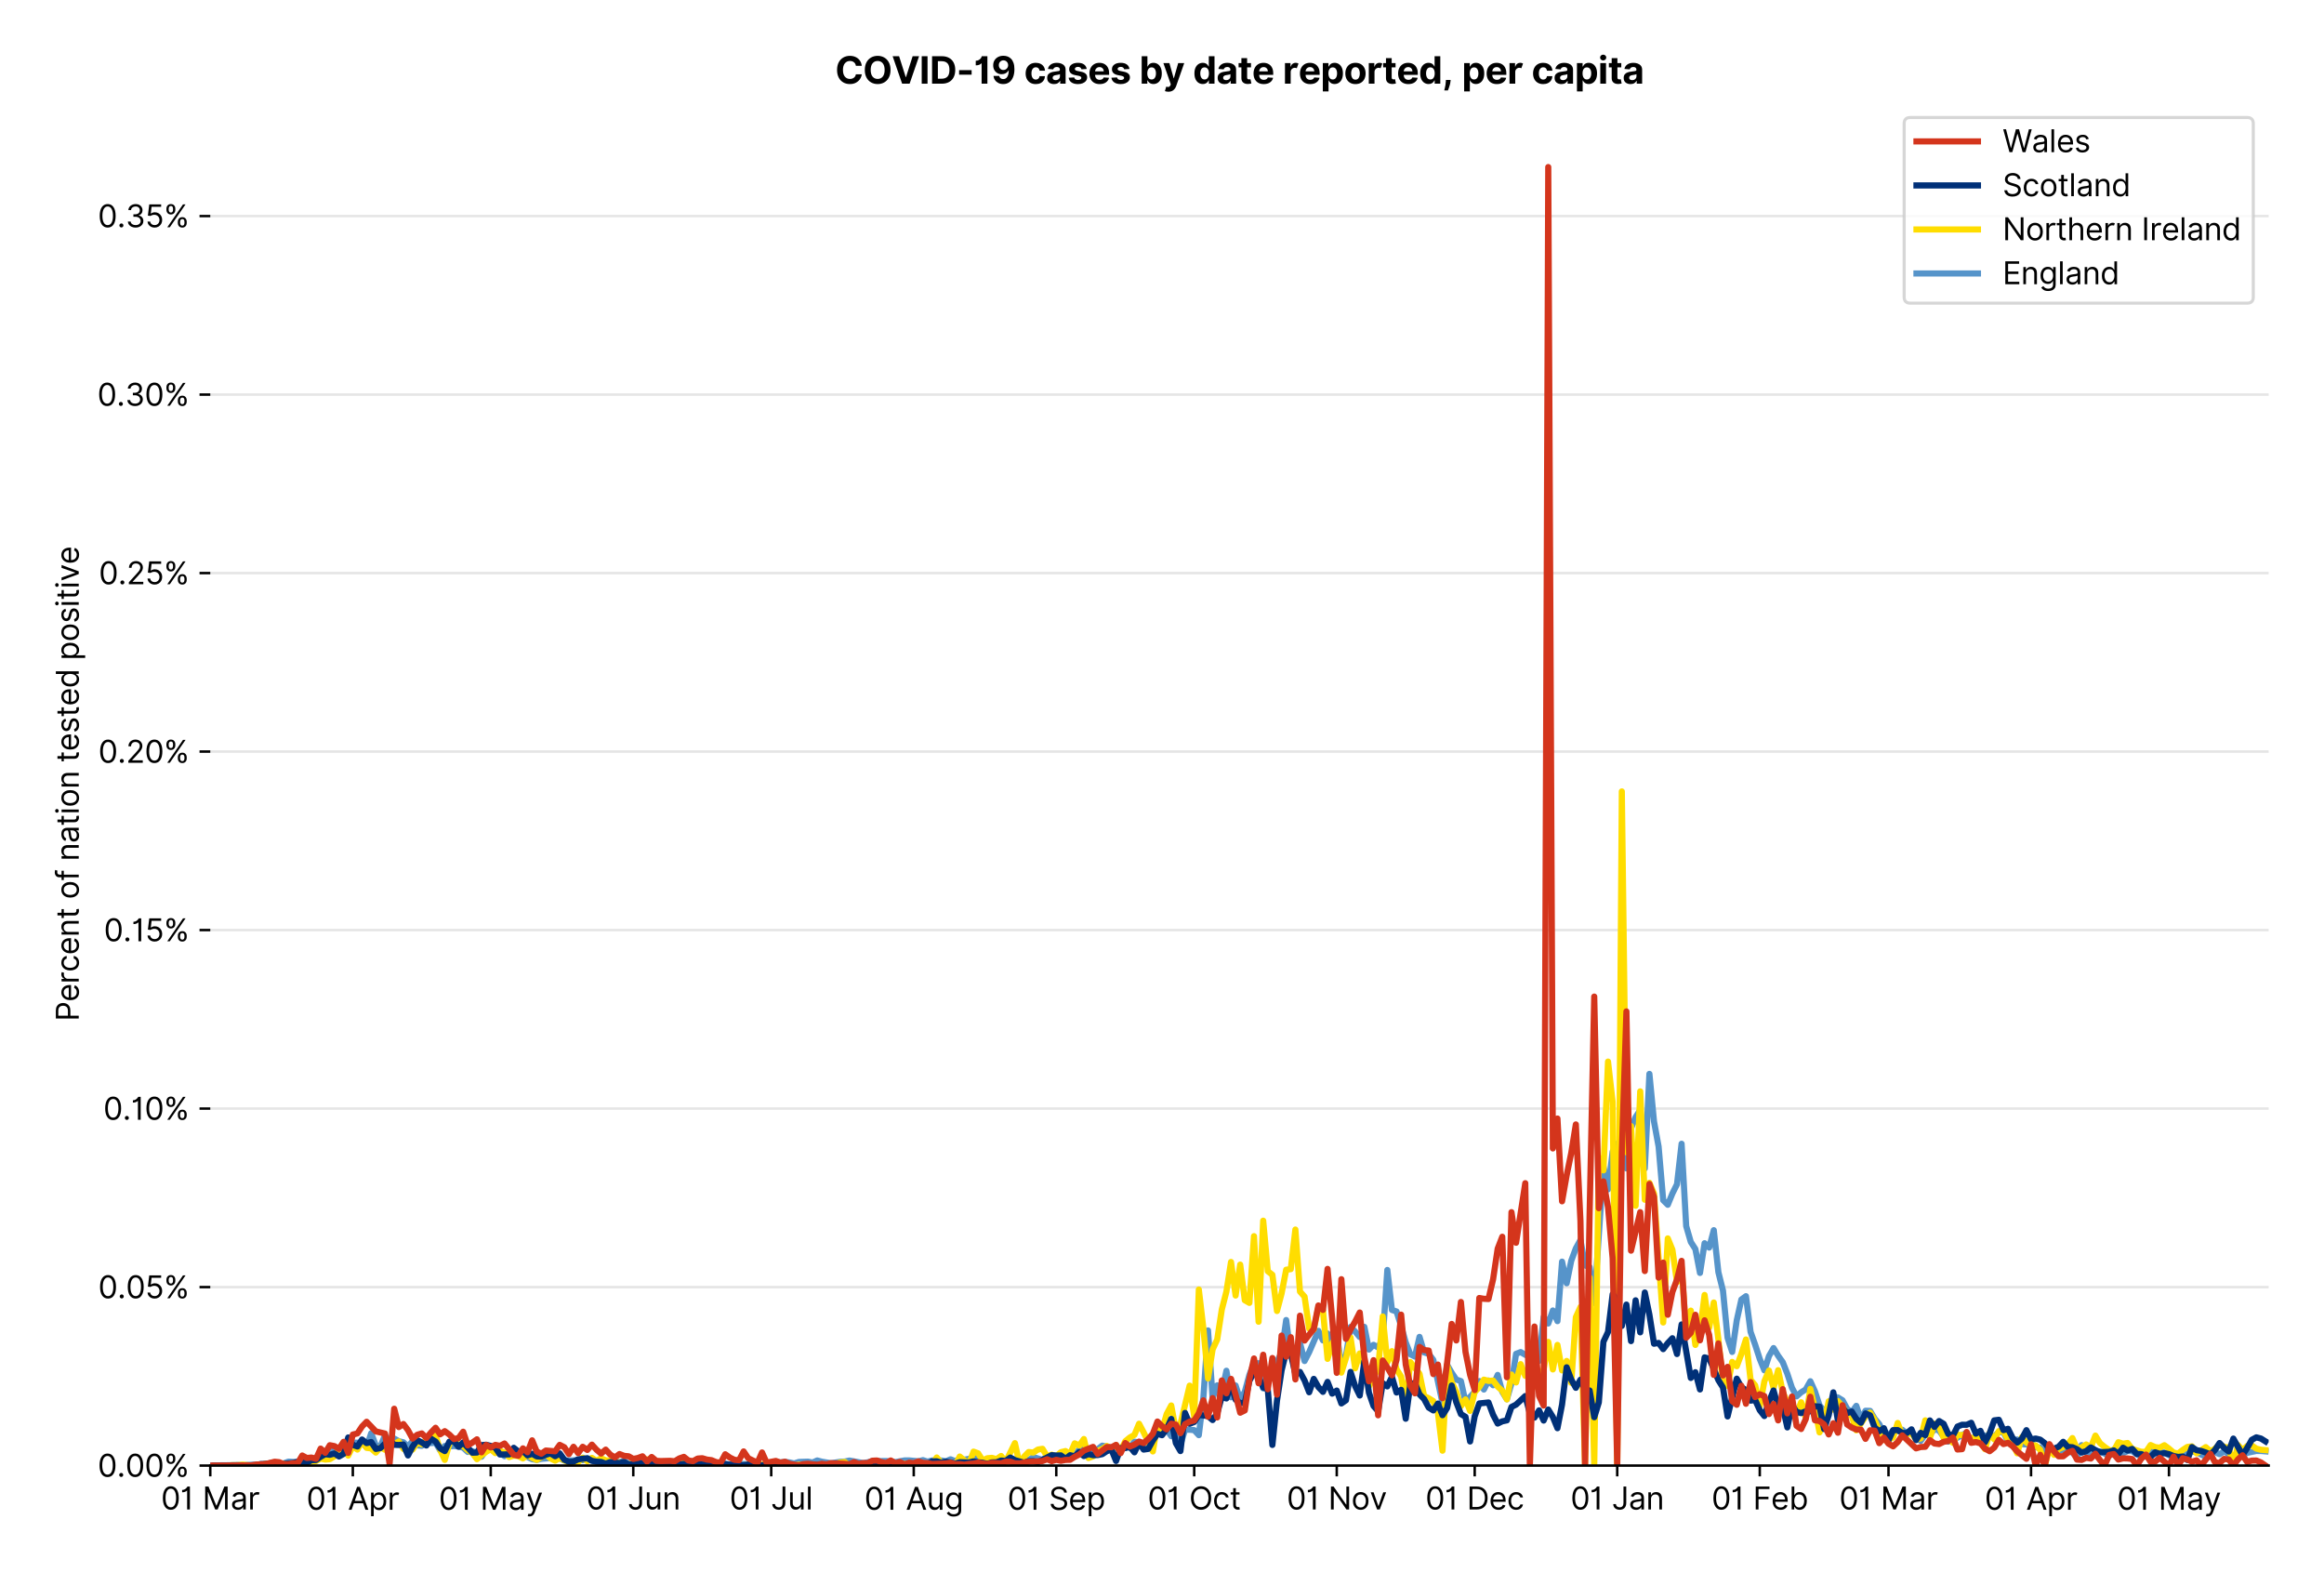 <?xml version="1.0" encoding="utf-8" standalone="no"?>
<!DOCTYPE svg PUBLIC "-//W3C//DTD SVG 1.1//EN"
  "http://www.w3.org/Graphics/SVG/1.1/DTD/svg11.dtd">
<svg version="1.1" viewBox="0 0 756.005 511.276" xmlns="http://www.w3.org/2000/svg" xmlns:xlink="http://www.w3.org/1999/xlink">
 <defs>
  <style type="text/css">*{stroke-linecap:butt;stroke-linejoin:round;}</style>
 </defs>
 <g id="figure_1">
  <g id="patch_1">
   <path d="M 0 511.276 
L 756.005 511.276 
L 756.005 0 
L 0 0 
z
" style="fill:#ffffff;"/>
  </g>
  <g id="axes_1">
   <g id="patch_2">
    <path d="M 68.405 476.745 
L 738.005 476.745 
L 738.005 33.225 
L 68.405 33.225 
z
" style="fill:#ffffff;"/>
   </g>
   <g id="matplotlib.axis_1">
    <g id="xtick_1">
     <g id="line2d_1">
      <defs>
       <path d="M 0 0 
L 0 3.5 
" id="ma811975224" style="stroke:#000000;stroke-width:0.8;"/>
      </defs>
      <g>
       <use style="stroke:#000000;stroke-width:0.8;" x="68.405" xlink:href="#ma811975224" y="476.745"/>
      </g>
     </g>
     <g id="text_1">
      <!-- 01 Mar -->
      <g transform="translate(52.368 491.018)scale(0.1 -0.1)">
       <defs>
        <path d="M 2000 -64 
Q 1230 -64 806 561 
Q 382 1186 382 2327 
Q 382 3459 809 4088 
Q 1236 4718 2000 4718 
Q 2764 4718 3191 4088 
Q 3618 3459 3618 2327 
Q 3618 1186 3194 561 
Q 2771 -64 2000 -64 
z
M 2000 436 
Q 2509 436 2791 927 
Q 3073 1418 3073 2327 
Q 3073 3234 2789 3730 
Q 2505 4227 2000 4227 
Q 1496 4227 1211 3730 
Q 927 3234 927 2327 
Q 927 1418 1210 927 
Q 1493 436 2000 436 
z
" id="Inter-Regular-30" transform="scale(0.016)"/>
        <path d="M 1973 4655 
L 1973 0 
L 1409 0 
L 1409 3836 
L 1373 3836 
Q 1341 3773 1209 3692 
Q 1077 3611 868 3551 
Q 659 3491 391 3491 
L 391 3964 
Q 661 3964 859 4061 
Q 1057 4159 1190 4291 
Q 1323 4423 1392 4529 
Q 1461 4636 1473 4655 
L 1973 4655 
z
" id="Inter-Regular-31" transform="scale(0.016)"/>
        <path id="Inter-Regular-20" transform="scale(0.016)"/>
        <path d="M 564 4655 
L 1236 4655 
L 2818 791 
L 2873 791 
L 4455 4655 
L 5127 4655 
L 5127 0 
L 4600 0 
L 4600 3536 
L 4555 3536 
L 3100 0 
L 2591 0 
L 1136 3536 
L 1091 3536 
L 1091 0 
L 564 0 
L 564 4655 
z
" id="Inter-Regular-4d" transform="scale(0.016)"/>
        <path d="M 1518 -82 
Q 1186 -82 916 44 
Q 646 170 486 410 
Q 327 650 327 991 
Q 327 1291 445 1478 
Q 564 1666 761 1773 
Q 959 1880 1199 1933 
Q 1439 1986 1682 2018 
Q 2000 2059 2199 2080 
Q 2398 2102 2490 2154 
Q 2582 2207 2582 2336 
L 2582 2355 
Q 2582 2691 2399 2877 
Q 2216 3064 1846 3064 
Q 1461 3064 1243 2895 
Q 1025 2727 936 2536 
L 427 2718 
Q 564 3036 792 3214 
Q 1021 3393 1292 3464 
Q 1564 3536 1827 3536 
Q 1996 3536 2215 3496 
Q 2434 3457 2640 3334 
Q 2846 3211 2982 2963 
Q 3118 2716 3118 2300 
L 3118 0 
L 2582 0 
L 2582 473 
L 2555 473 
Q 2500 359 2373 229 
Q 2246 100 2034 9 
Q 1823 -82 1518 -82 
z
M 1600 400 
Q 1918 400 2137 525 
Q 2357 650 2469 847 
Q 2582 1045 2582 1264 
L 2582 1755 
Q 2548 1714 2433 1681 
Q 2318 1648 2169 1624 
Q 2021 1600 1881 1583 
Q 1741 1566 1655 1555 
Q 1446 1527 1265 1467 
Q 1084 1407 974 1287 
Q 864 1168 864 964 
Q 864 684 1072 542 
Q 1280 400 1600 400 
z
" id="Inter-Regular-61" transform="scale(0.016)"/>
        <path d="M 491 0 
L 491 3491 
L 1009 3491 
L 1009 2964 
L 1046 2964 
Q 1139 3223 1389 3384 
Q 1639 3545 1955 3545 
Q 2100 3545 2209 3511 
Q 2318 3477 2400 3418 
L 2218 2964 
Q 2161 2993 2085 3010 
Q 2009 3027 1909 3027 
Q 1527 3027 1277 2794 
Q 1027 2561 1027 2209 
L 1027 0 
L 491 0 
z
" id="Inter-Regular-72" transform="scale(0.016)"/>
       </defs>
       <use xlink:href="#Inter-Regular-30"/>
       <use x="62.5" xlink:href="#Inter-Regular-31"/>
       <use x="106.676" xlink:href="#Inter-Regular-20"/>
       <use x="134.801" xlink:href="#Inter-Regular-4d"/>
       <use x="225.994" xlink:href="#Inter-Regular-61"/>
       <use x="282.386" xlink:href="#Inter-Regular-72"/>
      </g>
     </g>
    </g>
    <g id="xtick_2">
     <g id="line2d_2">
      <g>
       <use style="stroke:#000000;stroke-width:0.8;" x="114.771" xlink:href="#ma811975224" y="476.745"/>
      </g>
     </g>
     <g id="text_2">
      <!-- 01 Apr -->
      <g transform="translate(99.686 491.117)scale(0.1 -0.1)">
       <defs>
        <path d="M 755 0 
L 164 0 
L 1873 4655 
L 2455 4655 
L 4164 0 
L 3573 0 
L 3105 1318 
L 1223 1318 
L 755 0 
z
M 1400 1818 
L 2927 1818 
L 2182 3918 
L 2146 3918 
L 1400 1818 
z
" id="Inter-Regular-41" transform="scale(0.016)"/>
        <path d="M 491 -1309 
L 491 3491 
L 1009 3491 
L 1009 2936 
L 1073 2936 
Q 1132 3027 1237 3169 
Q 1343 3311 1542 3423 
Q 1741 3536 2082 3536 
Q 2523 3536 2859 3315 
Q 3196 3095 3384 2690 
Q 3573 2286 3573 1736 
Q 3573 1182 3384 776 
Q 3196 370 2861 148 
Q 2527 -73 2091 -73 
Q 1755 -73 1552 39 
Q 1350 152 1241 296 
Q 1132 441 1073 536 
L 1027 536 
L 1027 -1309 
L 491 -1309 
z
M 1018 1745 
Q 1018 1152 1276 780 
Q 1534 409 2018 409 
Q 2355 409 2581 587 
Q 2807 766 2921 1069 
Q 3036 1373 3036 1745 
Q 3036 2114 2923 2410 
Q 2811 2707 2585 2881 
Q 2359 3055 2018 3055 
Q 1527 3055 1272 2693 
Q 1018 2332 1018 1745 
z
" id="Inter-Regular-70" transform="scale(0.016)"/>
       </defs>
       <use xlink:href="#Inter-Regular-30"/>
       <use x="62.5" xlink:href="#Inter-Regular-31"/>
       <use x="106.676" xlink:href="#Inter-Regular-20"/>
       <use x="134.801" xlink:href="#Inter-Regular-41"/>
       <use x="202.415" xlink:href="#Inter-Regular-70"/>
       <use x="263.352" xlink:href="#Inter-Regular-72"/>
      </g>
     </g>
    </g>
    <g id="xtick_3">
     <g id="line2d_3">
      <g>
       <use style="stroke:#000000;stroke-width:0.8;" x="159.642" xlink:href="#ma811975224" y="476.745"/>
      </g>
     </g>
     <g id="text_3">
      <!-- 01 May -->
      <g transform="translate(142.739 491.117)scale(0.1 -0.1)">
       <defs>
        <path d="M 818 -1355 
Q 682 -1355 575 -1333 
Q 468 -1311 427 -1291 
L 564 -818 
Q 857 -893 1053 -814 
Q 1250 -736 1391 -345 
L 1509 -18 
L 218 3491 
L 800 3491 
L 1764 709 
L 1800 709 
L 2764 3491 
L 3346 3491 
L 1846 -564 
Q 1550 -1355 818 -1355 
z
" id="Inter-Regular-79" transform="scale(0.016)"/>
       </defs>
       <use xlink:href="#Inter-Regular-30"/>
       <use x="62.5" xlink:href="#Inter-Regular-31"/>
       <use x="106.676" xlink:href="#Inter-Regular-20"/>
       <use x="134.801" xlink:href="#Inter-Regular-4d"/>
       <use x="225.994" xlink:href="#Inter-Regular-61"/>
       <use x="282.386" xlink:href="#Inter-Regular-79"/>
      </g>
     </g>
    </g>
    <g id="xtick_4">
     <g id="line2d_4">
      <g>
       <use style="stroke:#000000;stroke-width:0.8;" x="206.009" xlink:href="#ma811975224" y="476.745"/>
      </g>
     </g>
     <g id="text_4">
      <!-- 01 Jun -->
      <g transform="translate(190.725 491.018)scale(0.1 -0.1)">
       <defs>
        <path d="M 2346 4655 
L 2909 4655 
L 2909 1327 
Q 2909 657 2549 296 
Q 2189 -64 1582 -64 
Q 1200 -64 902 76 
Q 605 216 434 475 
Q 264 734 264 1091 
L 818 1091 
Q 818 795 1034 615 
Q 1250 436 1582 436 
Q 1948 436 2147 664 
Q 2346 893 2346 1327 
L 2346 4655 
z
" id="Inter-Regular-4a" transform="scale(0.016)"/>
        <path d="M 2691 1427 
L 2691 3491 
L 3227 3491 
L 3227 0 
L 2691 0 
L 2691 591 
L 2655 591 
Q 2532 325 2273 140 
Q 2014 -45 1618 -45 
Q 1127 -45 809 280 
Q 491 605 491 1273 
L 491 3491 
L 1027 3491 
L 1027 1309 
Q 1027 927 1242 700 
Q 1457 473 1791 473 
Q 1991 473 2199 575 
Q 2407 677 2549 888 
Q 2691 1100 2691 1427 
z
" id="Inter-Regular-75" transform="scale(0.016)"/>
        <path d="M 1027 2100 
L 1027 0 
L 491 0 
L 491 3491 
L 1009 3491 
L 1009 2945 
L 1055 2945 
Q 1177 3211 1427 3373 
Q 1677 3536 2073 3536 
Q 2602 3536 2928 3211 
Q 3255 2886 3255 2218 
L 3255 0 
L 2718 0 
L 2718 2182 
Q 2718 2593 2504 2824 
Q 2291 3055 1918 3055 
Q 1534 3055 1280 2806 
Q 1027 2557 1027 2100 
z
" id="Inter-Regular-6e" transform="scale(0.016)"/>
       </defs>
       <use xlink:href="#Inter-Regular-30"/>
       <use x="62.5" xlink:href="#Inter-Regular-31"/>
       <use x="106.676" xlink:href="#Inter-Regular-20"/>
       <use x="134.801" xlink:href="#Inter-Regular-4a"/>
       <use x="189.063" xlink:href="#Inter-Regular-75"/>
       <use x="247.159" xlink:href="#Inter-Regular-6e"/>
      </g>
     </g>
    </g>
    <g id="xtick_5">
     <g id="line2d_5">
      <g>
       <use style="stroke:#000000;stroke-width:0.8;" x="250.88" xlink:href="#ma811975224" y="476.745"/>
      </g>
     </g>
     <g id="text_5">
      <!-- 01 Jul -->
      <g transform="translate(237.336 491.018)scale(0.1 -0.1)">
       <defs>
        <path d="M 1027 4655 
L 1027 0 
L 491 0 
L 491 4655 
L 1027 4655 
z
" id="Inter-Regular-6c" transform="scale(0.016)"/>
       </defs>
       <use xlink:href="#Inter-Regular-30"/>
       <use x="62.5" xlink:href="#Inter-Regular-31"/>
       <use x="106.676" xlink:href="#Inter-Regular-20"/>
       <use x="134.801" xlink:href="#Inter-Regular-4a"/>
       <use x="189.063" xlink:href="#Inter-Regular-75"/>
       <use x="247.159" xlink:href="#Inter-Regular-6c"/>
      </g>
     </g>
    </g>
    <g id="xtick_6">
     <g id="line2d_6">
      <g>
       <use style="stroke:#000000;stroke-width:0.8;" x="297.247" xlink:href="#ma811975224" y="476.745"/>
      </g>
     </g>
     <g id="text_6">
      <!-- 01 Aug -->
      <g transform="translate(281.175 491.117)scale(0.1 -0.1)">
       <defs>
        <path d="M 1900 -1382 
Q 1316 -1382 976 -1169 
Q 636 -957 473 -682 
L 900 -382 
Q 973 -477 1084 -601 
Q 1196 -725 1390 -817 
Q 1584 -909 1900 -909 
Q 2323 -909 2598 -704 
Q 2873 -500 2873 -64 
L 2873 645 
L 2827 645 
Q 2768 550 2660 410 
Q 2552 270 2351 162 
Q 2150 55 1809 55 
Q 1386 55 1051 255 
Q 716 455 521 836 
Q 327 1218 327 1764 
Q 327 2300 516 2699 
Q 705 3098 1041 3317 
Q 1377 3536 1818 3536 
Q 2159 3536 2360 3423 
Q 2561 3311 2669 3169 
Q 2777 3027 2836 2936 
L 2891 2936 
L 2891 3491 
L 3409 3491 
L 3409 -100 
Q 3409 -550 3205 -833 
Q 3002 -1116 2660 -1249 
Q 2318 -1382 1900 -1382 
z
M 1882 536 
Q 2366 536 2624 864 
Q 2882 1193 2882 1773 
Q 2882 2339 2627 2697 
Q 2373 3055 1882 3055 
Q 1541 3055 1315 2882 
Q 1089 2709 976 2418 
Q 864 2127 864 1773 
Q 864 1227 1120 881 
Q 1377 536 1882 536 
z
" id="Inter-Regular-67" transform="scale(0.016)"/>
       </defs>
       <use xlink:href="#Inter-Regular-30"/>
       <use x="62.5" xlink:href="#Inter-Regular-31"/>
       <use x="106.676" xlink:href="#Inter-Regular-20"/>
       <use x="134.801" xlink:href="#Inter-Regular-41"/>
       <use x="202.415" xlink:href="#Inter-Regular-75"/>
       <use x="260.511" xlink:href="#Inter-Regular-67"/>
      </g>
     </g>
    </g>
    <g id="xtick_7">
     <g id="line2d_7">
      <g>
       <use style="stroke:#000000;stroke-width:0.8;" x="343.613" xlink:href="#ma811975224" y="476.745"/>
      </g>
     </g>
     <g id="text_7">
      <!-- 01 Sep -->
      <g transform="translate(327.726 491.117)scale(0.1 -0.1)">
       <defs>
        <path d="M 3109 3491 
Q 3068 3836 2777 4027 
Q 2486 4218 2064 4218 
Q 1600 4218 1318 3999 
Q 1036 3780 1036 3445 
Q 1036 3195 1189 3042 
Q 1343 2889 1553 2803 
Q 1764 2718 1936 2673 
L 2409 2545 
Q 2591 2498 2815 2414 
Q 3039 2330 3244 2185 
Q 3450 2041 3584 1816 
Q 3718 1591 3718 1264 
Q 3718 886 3521 581 
Q 3325 277 2949 97 
Q 2573 -82 2036 -82 
Q 1286 -82 845 272 
Q 405 627 364 1200 
L 946 1200 
Q 968 936 1124 764 
Q 1280 593 1519 510 
Q 1759 427 2036 427 
Q 2359 427 2616 533 
Q 2873 639 3023 828 
Q 3173 1018 3173 1273 
Q 3173 1505 3043 1650 
Q 2914 1795 2702 1886 
Q 2491 1977 2246 2045 
L 1673 2209 
Q 1127 2366 809 2657 
Q 491 2948 491 3418 
Q 491 3809 703 4101 
Q 916 4393 1276 4555 
Q 1636 4718 2082 4718 
Q 2532 4718 2882 4558 
Q 3232 4398 3437 4120 
Q 3643 3843 3655 3491 
L 3109 3491 
z
" id="Inter-Regular-53" transform="scale(0.016)"/>
        <path d="M 1955 -73 
Q 1450 -73 1085 151 
Q 721 375 524 778 
Q 327 1182 327 1718 
Q 327 2255 524 2665 
Q 721 3075 1074 3305 
Q 1427 3536 1900 3536 
Q 2173 3536 2439 3445 
Q 2705 3355 2923 3151 
Q 3141 2948 3270 2614 
Q 3400 2280 3400 1791 
L 3400 1564 
L 866 1564 
Q 884 1005 1183 707 
Q 1482 409 1955 409 
Q 2271 409 2498 545 
Q 2725 682 2827 955 
L 3346 809 
Q 3223 414 2854 170 
Q 2486 -73 1955 -73 
z
M 866 2027 
L 2855 2027 
Q 2855 2470 2595 2762 
Q 2336 3055 1900 3055 
Q 1593 3055 1368 2911 
Q 1143 2768 1013 2533 
Q 884 2298 866 2027 
z
" id="Inter-Regular-65" transform="scale(0.016)"/>
       </defs>
       <use xlink:href="#Inter-Regular-30"/>
       <use x="62.5" xlink:href="#Inter-Regular-31"/>
       <use x="106.676" xlink:href="#Inter-Regular-20"/>
       <use x="134.801" xlink:href="#Inter-Regular-53"/>
       <use x="198.58" xlink:href="#Inter-Regular-65"/>
       <use x="256.818" xlink:href="#Inter-Regular-70"/>
      </g>
     </g>
    </g>
    <g id="xtick_8">
     <g id="line2d_8">
      <g>
       <use style="stroke:#000000;stroke-width:0.8;" x="388.484" xlink:href="#ma811975224" y="476.745"/>
      </g>
     </g>
     <g id="text_8">
      <!-- 01 Oct -->
      <g transform="translate(373.328 491.018)scale(0.1 -0.1)">
       <defs>
        <path d="M 4491 2327 
Q 4491 1591 4225 1054 
Q 3959 518 3495 227 
Q 3032 -64 2436 -64 
Q 1841 -64 1377 227 
Q 914 518 648 1054 
Q 382 1591 382 2327 
Q 382 3064 648 3600 
Q 914 4136 1377 4427 
Q 1841 4718 2436 4718 
Q 3032 4718 3495 4427 
Q 3959 4136 4225 3600 
Q 4491 3064 4491 2327 
z
M 3946 2327 
Q 3946 2932 3744 3348 
Q 3543 3764 3201 3977 
Q 2859 4191 2436 4191 
Q 2014 4191 1672 3977 
Q 1330 3764 1128 3348 
Q 927 2932 927 2327 
Q 927 1723 1128 1307 
Q 1330 891 1672 677 
Q 2014 464 2436 464 
Q 2859 464 3201 677 
Q 3543 891 3744 1307 
Q 3946 1723 3946 2327 
z
" id="Inter-Regular-4f" transform="scale(0.016)"/>
        <path d="M 1909 -73 
Q 1418 -73 1063 159 
Q 709 391 518 798 
Q 327 1205 327 1727 
Q 327 2259 524 2667 
Q 721 3075 1074 3305 
Q 1427 3536 1900 3536 
Q 2268 3536 2563 3400 
Q 2859 3264 3047 3018 
Q 3236 2773 3282 2445 
L 2746 2445 
Q 2684 2684 2474 2869 
Q 2264 3055 1909 3055 
Q 1439 3055 1151 2697 
Q 864 2339 864 1745 
Q 864 1139 1148 774 
Q 1432 409 1909 409 
Q 2223 409 2447 570 
Q 2671 732 2746 1018 
L 3282 1018 
Q 3236 709 3058 462 
Q 2880 216 2588 71 
Q 2296 -73 1909 -73 
z
" id="Inter-Regular-63" transform="scale(0.016)"/>
        <path d="M 2009 3491 
L 2009 3036 
L 1264 3036 
L 1264 1000 
Q 1264 773 1331 660 
Q 1398 548 1503 510 
Q 1609 473 1727 473 
Q 1816 473 1873 483 
Q 1930 493 1964 500 
L 2073 18 
Q 2018 -2 1920 -23 
Q 1823 -45 1673 -45 
Q 1446 -45 1228 52 
Q 1011 150 869 350 
Q 727 550 727 855 
L 727 3036 
L 200 3036 
L 200 3491 
L 727 3491 
L 727 4327 
L 1264 4327 
L 1264 3491 
L 2009 3491 
z
" id="Inter-Regular-74" transform="scale(0.016)"/>
       </defs>
       <use xlink:href="#Inter-Regular-30"/>
       <use x="62.5" xlink:href="#Inter-Regular-31"/>
       <use x="106.676" xlink:href="#Inter-Regular-20"/>
       <use x="134.801" xlink:href="#Inter-Regular-4f"/>
       <use x="210.938" xlink:href="#Inter-Regular-63"/>
       <use x="266.761" xlink:href="#Inter-Regular-74"/>
      </g>
     </g>
    </g>
    <g id="xtick_9">
     <g id="line2d_9">
      <g>
       <use style="stroke:#000000;stroke-width:0.8;" x="434.851" xlink:href="#ma811975224" y="476.745"/>
      </g>
     </g>
     <g id="text_9">
      <!-- 01 Nov -->
      <g transform="translate(418.58 491.018)scale(0.1 -0.1)">
       <defs>
        <path d="M 4255 4655 
L 4255 0 
L 3709 0 
L 1173 3655 
L 1127 3655 
L 1127 0 
L 564 0 
L 564 4655 
L 1109 4655 
L 3655 991 
L 3700 991 
L 3700 4655 
L 4255 4655 
z
" id="Inter-Regular-4e" transform="scale(0.016)"/>
        <path d="M 1909 -73 
Q 1436 -73 1080 152 
Q 725 377 526 781 
Q 327 1186 327 1727 
Q 327 2273 526 2679 
Q 725 3086 1080 3311 
Q 1436 3536 1909 3536 
Q 2382 3536 2737 3311 
Q 3093 3086 3292 2679 
Q 3491 2273 3491 1727 
Q 3491 1186 3292 781 
Q 3093 377 2737 152 
Q 2382 -73 1909 -73 
z
M 1909 409 
Q 2268 409 2500 593 
Q 2732 777 2843 1077 
Q 2955 1377 2955 1727 
Q 2955 2077 2843 2379 
Q 2732 2682 2500 2868 
Q 2268 3055 1909 3055 
Q 1550 3055 1318 2868 
Q 1086 2682 975 2379 
Q 864 2077 864 1727 
Q 864 1377 975 1077 
Q 1086 777 1318 593 
Q 1550 409 1909 409 
z
" id="Inter-Regular-6f" transform="scale(0.016)"/>
        <path d="M 3346 3491 
L 2055 0 
L 1509 0 
L 218 3491 
L 800 3491 
L 1764 709 
L 1800 709 
L 2764 3491 
L 3346 3491 
z
" id="Inter-Regular-76" transform="scale(0.016)"/>
       </defs>
       <use xlink:href="#Inter-Regular-30"/>
       <use x="62.5" xlink:href="#Inter-Regular-31"/>
       <use x="106.676" xlink:href="#Inter-Regular-20"/>
       <use x="134.801" xlink:href="#Inter-Regular-4e"/>
       <use x="210.085" xlink:href="#Inter-Regular-6f"/>
       <use x="269.744" xlink:href="#Inter-Regular-76"/>
      </g>
     </g>
    </g>
    <g id="xtick_10">
     <g id="line2d_10">
      <g>
       <use style="stroke:#000000;stroke-width:0.8;" x="479.722" xlink:href="#ma811975224" y="476.745"/>
      </g>
     </g>
     <g id="text_10">
      <!-- 01 Dec -->
      <g transform="translate(463.685 491.018)scale(0.1 -0.1)">
       <defs>
        <path d="M 2000 0 
L 564 0 
L 564 4655 
L 2064 4655 
Q 2741 4655 3223 4376 
Q 3705 4098 3961 3578 
Q 4218 3059 4218 2336 
Q 4218 1609 3959 1085 
Q 3700 561 3204 280 
Q 2709 0 2000 0 
z
M 1127 500 
L 1964 500 
Q 2830 500 3251 992 
Q 3673 1484 3673 2336 
Q 3673 3182 3259 3668 
Q 2846 4155 2027 4155 
L 1127 4155 
L 1127 500 
z
" id="Inter-Regular-44" transform="scale(0.016)"/>
       </defs>
       <use xlink:href="#Inter-Regular-30"/>
       <use x="62.5" xlink:href="#Inter-Regular-31"/>
       <use x="106.676" xlink:href="#Inter-Regular-20"/>
       <use x="134.801" xlink:href="#Inter-Regular-44"/>
       <use x="206.676" xlink:href="#Inter-Regular-65"/>
       <use x="264.915" xlink:href="#Inter-Regular-63"/>
      </g>
     </g>
    </g>
    <g id="xtick_11">
     <g id="line2d_11">
      <g>
       <use style="stroke:#000000;stroke-width:0.8;" x="526.089" xlink:href="#ma811975224" y="476.745"/>
      </g>
     </g>
     <g id="text_11">
      <!-- 01 Jan -->
      <g transform="translate(510.889 491.018)scale(0.1 -0.1)">
       <use xlink:href="#Inter-Regular-30"/>
       <use x="62.5" xlink:href="#Inter-Regular-31"/>
       <use x="106.676" xlink:href="#Inter-Regular-20"/>
       <use x="134.801" xlink:href="#Inter-Regular-4a"/>
       <use x="189.063" xlink:href="#Inter-Regular-61"/>
       <use x="245.455" xlink:href="#Inter-Regular-6e"/>
      </g>
     </g>
    </g>
    <g id="xtick_12">
     <g id="line2d_12">
      <g>
       <use style="stroke:#000000;stroke-width:0.8;" x="572.455" xlink:href="#ma811975224" y="476.745"/>
      </g>
     </g>
     <g id="text_12">
      <!-- 01 Feb -->
      <g transform="translate(556.766 491.018)scale(0.1 -0.1)">
       <defs>
        <path d="M 564 0 
L 564 4655 
L 3355 4655 
L 3355 4155 
L 1127 4155 
L 1127 2582 
L 3146 2582 
L 3146 2082 
L 1127 2082 
L 1127 0 
L 564 0 
z
" id="Inter-Regular-46" transform="scale(0.016)"/>
        <path d="M 564 0 
L 564 4655 
L 1100 4655 
L 1100 2936 
L 1146 2936 
Q 1205 3027 1310 3169 
Q 1416 3311 1615 3423 
Q 1814 3536 2155 3536 
Q 2596 3536 2932 3315 
Q 3268 3095 3457 2690 
Q 3646 2286 3646 1736 
Q 3646 1182 3457 776 
Q 3268 370 2934 148 
Q 2600 -73 2164 -73 
Q 1827 -73 1625 39 
Q 1423 152 1314 296 
Q 1205 441 1146 536 
L 1082 536 
L 1082 0 
L 564 0 
z
M 1091 1745 
Q 1091 1152 1349 780 
Q 1607 409 2091 409 
Q 2427 409 2653 587 
Q 2880 766 2994 1069 
Q 3109 1373 3109 1745 
Q 3109 2114 2996 2410 
Q 2884 2707 2658 2881 
Q 2432 3055 2091 3055 
Q 1600 3055 1345 2693 
Q 1091 2332 1091 1745 
z
" id="Inter-Regular-62" transform="scale(0.016)"/>
       </defs>
       <use xlink:href="#Inter-Regular-30"/>
       <use x="62.5" xlink:href="#Inter-Regular-31"/>
       <use x="106.676" xlink:href="#Inter-Regular-20"/>
       <use x="134.801" xlink:href="#Inter-Regular-46"/>
       <use x="193.466" xlink:href="#Inter-Regular-65"/>
       <use x="251.705" xlink:href="#Inter-Regular-62"/>
      </g>
     </g>
    </g>
    <g id="xtick_13">
     <g id="line2d_13">
      <g>
       <use style="stroke:#000000;stroke-width:0.8;" x="614.335" xlink:href="#ma811975224" y="476.745"/>
      </g>
     </g>
     <g id="text_13">
      <!-- 01 Mar -->
      <g transform="translate(598.298 491.018)scale(0.1 -0.1)">
       <use xlink:href="#Inter-Regular-30"/>
       <use x="62.5" xlink:href="#Inter-Regular-31"/>
       <use x="106.676" xlink:href="#Inter-Regular-20"/>
       <use x="134.801" xlink:href="#Inter-Regular-4d"/>
       <use x="225.994" xlink:href="#Inter-Regular-61"/>
       <use x="282.386" xlink:href="#Inter-Regular-72"/>
      </g>
     </g>
    </g>
    <g id="xtick_14">
     <g id="line2d_14">
      <g>
       <use style="stroke:#000000;stroke-width:0.8;" x="660.701" xlink:href="#ma811975224" y="476.745"/>
      </g>
     </g>
     <g id="text_14">
      <!-- 01 Apr -->
      <g transform="translate(645.616 491.117)scale(0.1 -0.1)">
       <use xlink:href="#Inter-Regular-30"/>
       <use x="62.5" xlink:href="#Inter-Regular-31"/>
       <use x="106.676" xlink:href="#Inter-Regular-20"/>
       <use x="134.801" xlink:href="#Inter-Regular-41"/>
       <use x="202.415" xlink:href="#Inter-Regular-70"/>
       <use x="263.352" xlink:href="#Inter-Regular-72"/>
      </g>
     </g>
    </g>
    <g id="xtick_15">
     <g id="line2d_15">
      <g>
       <use style="stroke:#000000;stroke-width:0.8;" x="705.572" xlink:href="#ma811975224" y="476.745"/>
      </g>
     </g>
     <g id="text_15">
      <!-- 01 May -->
      <g transform="translate(688.669 491.117)scale(0.1 -0.1)">
       <use xlink:href="#Inter-Regular-30"/>
       <use x="62.5" xlink:href="#Inter-Regular-31"/>
       <use x="106.676" xlink:href="#Inter-Regular-20"/>
       <use x="134.801" xlink:href="#Inter-Regular-4d"/>
       <use x="225.994" xlink:href="#Inter-Regular-61"/>
       <use x="282.386" xlink:href="#Inter-Regular-79"/>
      </g>
     </g>
    </g>
   </g>
   <g id="matplotlib.axis_2">
    <g id="ytick_1">
     <g id="line2d_16">
      <path clip-path="url(#pe0d8859959)" d="M 68.405 476.745 
L 738.005 476.745 
" style="fill:none;stroke:#e5e5e5;stroke-linecap:square;stroke-width:0.8;"/>
     </g>
     <g id="line2d_17">
      <defs>
       <path d="M 0 0 
L -3.5 0 
" id="m1bf896f370" style="stroke:#000000;stroke-width:0.8;"/>
      </defs>
      <g>
       <use style="stroke:#000000;stroke-width:0.8;" x="68.405" xlink:href="#m1bf896f370" y="476.745"/>
      </g>
     </g>
     <g id="text_16">
      <!-- 0.00% -->
      <g transform="translate(31.773 480.382)scale(0.1 -0.1)">
       <defs>
        <path d="M 882 -36 
Q 714 -36 593 84 
Q 473 205 473 373 
Q 473 541 593 661 
Q 714 782 882 782 
Q 1050 782 1170 661 
Q 1291 541 1291 373 
Q 1291 205 1170 84 
Q 1050 -36 882 -36 
z
" id="Inter-Regular-2e" transform="scale(0.016)"/>
        <path d="M 2855 873 
L 2855 1118 
Q 2855 1373 2960 1585 
Q 3066 1798 3269 1926 
Q 3473 2055 3764 2055 
Q 4059 2055 4259 1926 
Q 4459 1798 4561 1585 
Q 4664 1373 4664 1118 
L 4664 873 
Q 4664 618 4560 405 
Q 4457 193 4256 64 
Q 4055 -64 3764 -64 
Q 3468 -64 3266 64 
Q 3064 193 2959 405 
Q 2855 618 2855 873 
z
M 536 3536 
L 536 3782 
Q 536 4036 642 4248 
Q 748 4461 951 4589 
Q 1155 4718 1446 4718 
Q 1741 4718 1941 4589 
Q 2141 4461 2243 4248 
Q 2346 4036 2346 3782 
L 2346 3536 
Q 2346 3282 2242 3069 
Q 2139 2857 1937 2728 
Q 1736 2600 1446 2600 
Q 1150 2600 948 2728 
Q 746 2857 641 3069 
Q 536 3282 536 3536 
z
M 709 0 
L 3909 4655 
L 4427 4655 
L 1227 0 
L 709 0 
z
M 3318 1118 
L 3318 873 
Q 3318 661 3418 494 
Q 3518 327 3764 327 
Q 4002 327 4101 494 
Q 4200 661 4200 873 
L 4200 1118 
Q 4200 1330 4104 1497 
Q 4009 1664 3764 1664 
Q 3525 1664 3421 1497 
Q 3318 1330 3318 1118 
z
M 1000 3782 
L 1000 3536 
Q 1000 3325 1100 3158 
Q 1200 2991 1446 2991 
Q 1684 2991 1783 3158 
Q 1882 3325 1882 3536 
L 1882 3782 
Q 1882 3993 1786 4160 
Q 1691 4327 1446 4327 
Q 1207 4327 1103 4160 
Q 1000 3993 1000 3782 
z
" id="Inter-Regular-25" transform="scale(0.016)"/>
       </defs>
       <use xlink:href="#Inter-Regular-30"/>
       <use x="62.5" xlink:href="#Inter-Regular-2e"/>
       <use x="90.057" xlink:href="#Inter-Regular-30"/>
       <use x="152.557" xlink:href="#Inter-Regular-30"/>
       <use x="215.057" xlink:href="#Inter-Regular-25"/>
      </g>
     </g>
    </g>
    <g id="ytick_2">
     <g id="line2d_18">
      <path clip-path="url(#pe0d8859959)" d="M 68.405 418.68 
L 738.005 418.68 
" style="fill:none;stroke:#e5e5e5;stroke-linecap:square;stroke-width:0.8;"/>
     </g>
     <g id="line2d_19">
      <g>
       <use style="stroke:#000000;stroke-width:0.8;" x="68.405" xlink:href="#m1bf896f370" y="418.68"/>
      </g>
     </g>
     <g id="text_17">
      <!-- 0.05% -->
      <g transform="translate(31.944 422.317)scale(0.1 -0.1)">
       <defs>
        <path d="M 1936 -64 
Q 1536 -64 1216 95 
Q 896 255 702 532 
Q 509 809 491 1164 
L 1036 1164 
Q 1068 848 1324 642 
Q 1580 436 1936 436 
Q 2223 436 2447 570 
Q 2671 705 2799 940 
Q 2927 1175 2927 1473 
Q 2927 1777 2794 2017 
Q 2661 2257 2429 2395 
Q 2198 2534 1900 2536 
Q 1686 2539 1461 2472 
Q 1236 2405 1091 2300 
L 564 2364 
L 846 4655 
L 3264 4655 
L 3264 4155 
L 1318 4155 
L 1155 2782 
L 1182 2782 
Q 1325 2895 1541 2970 
Q 1757 3045 1991 3045 
Q 2418 3045 2753 2842 
Q 3089 2639 3281 2286 
Q 3473 1934 3473 1482 
Q 3473 1036 3274 687 
Q 3075 339 2727 137 
Q 2380 -64 1936 -64 
z
" id="Inter-Regular-35" transform="scale(0.016)"/>
       </defs>
       <use xlink:href="#Inter-Regular-30"/>
       <use x="62.5" xlink:href="#Inter-Regular-2e"/>
       <use x="90.057" xlink:href="#Inter-Regular-30"/>
       <use x="152.557" xlink:href="#Inter-Regular-35"/>
       <use x="213.352" xlink:href="#Inter-Regular-25"/>
      </g>
     </g>
    </g>
    <g id="ytick_3">
     <g id="line2d_20">
      <path clip-path="url(#pe0d8859959)" d="M 68.405 360.615 
L 738.005 360.615 
" style="fill:none;stroke:#e5e5e5;stroke-linecap:square;stroke-width:0.8;"/>
     </g>
     <g id="line2d_21">
      <g>
       <use style="stroke:#000000;stroke-width:0.8;" x="68.405" xlink:href="#m1bf896f370" y="360.615"/>
      </g>
     </g>
     <g id="text_18">
      <!-- 0.10% -->
      <g transform="translate(33.606 364.252)scale(0.1 -0.1)">
       <use xlink:href="#Inter-Regular-30"/>
       <use x="62.5" xlink:href="#Inter-Regular-2e"/>
       <use x="90.057" xlink:href="#Inter-Regular-31"/>
       <use x="134.233" xlink:href="#Inter-Regular-30"/>
       <use x="196.733" xlink:href="#Inter-Regular-25"/>
      </g>
     </g>
    </g>
    <g id="ytick_4">
     <g id="line2d_22">
      <path clip-path="url(#pe0d8859959)" d="M 68.405 302.55 
L 738.005 302.55 
" style="fill:none;stroke:#e5e5e5;stroke-linecap:square;stroke-width:0.8;"/>
     </g>
     <g id="line2d_23">
      <g>
       <use style="stroke:#000000;stroke-width:0.8;" x="68.405" xlink:href="#m1bf896f370" y="302.55"/>
      </g>
     </g>
     <g id="text_19">
      <!-- 0.15% -->
      <g transform="translate(33.777 306.187)scale(0.1 -0.1)">
       <use xlink:href="#Inter-Regular-30"/>
       <use x="62.5" xlink:href="#Inter-Regular-2e"/>
       <use x="90.057" xlink:href="#Inter-Regular-31"/>
       <use x="134.233" xlink:href="#Inter-Regular-35"/>
       <use x="195.028" xlink:href="#Inter-Regular-25"/>
      </g>
     </g>
    </g>
    <g id="ytick_5">
     <g id="line2d_24">
      <path clip-path="url(#pe0d8859959)" d="M 68.405 244.485 
L 738.005 244.485 
" style="fill:none;stroke:#e5e5e5;stroke-linecap:square;stroke-width:0.8;"/>
     </g>
     <g id="line2d_25">
      <g>
       <use style="stroke:#000000;stroke-width:0.8;" x="68.405" xlink:href="#m1bf896f370" y="244.485"/>
      </g>
     </g>
     <g id="text_20">
      <!-- 0.20% -->
      <g transform="translate(31.972 248.122)scale(0.1 -0.1)">
       <defs>
        <path d="M 482 0 
L 482 409 
L 2018 2091 
Q 2289 2386 2464 2605 
Q 2639 2825 2724 3019 
Q 2809 3214 2809 3427 
Q 2809 3795 2553 4011 
Q 2298 4227 1918 4227 
Q 1514 4227 1275 3985 
Q 1036 3743 1036 3345 
L 500 3345 
Q 500 3755 688 4064 
Q 877 4373 1203 4545 
Q 1530 4718 1936 4718 
Q 2346 4718 2661 4545 
Q 2977 4373 3156 4079 
Q 3336 3786 3336 3427 
Q 3336 3170 3244 2926 
Q 3152 2682 2926 2383 
Q 2700 2084 2300 1655 
L 1255 536 
L 1255 500 
L 3418 500 
L 3418 0 
L 482 0 
z
" id="Inter-Regular-32" transform="scale(0.016)"/>
       </defs>
       <use xlink:href="#Inter-Regular-30"/>
       <use x="62.5" xlink:href="#Inter-Regular-2e"/>
       <use x="90.057" xlink:href="#Inter-Regular-32"/>
       <use x="150.568" xlink:href="#Inter-Regular-30"/>
       <use x="213.068" xlink:href="#Inter-Regular-25"/>
      </g>
     </g>
    </g>
    <g id="ytick_6">
     <g id="line2d_26">
      <path clip-path="url(#pe0d8859959)" d="M 68.405 186.421 
L 738.005 186.421 
" style="fill:none;stroke:#e5e5e5;stroke-linecap:square;stroke-width:0.8;"/>
     </g>
     <g id="line2d_27">
      <g>
       <use style="stroke:#000000;stroke-width:0.8;" x="68.405" xlink:href="#m1bf896f370" y="186.421"/>
      </g>
     </g>
     <g id="text_21">
      <!-- 0.25% -->
      <g transform="translate(32.142 190.057)scale(0.1 -0.1)">
       <use xlink:href="#Inter-Regular-30"/>
       <use x="62.5" xlink:href="#Inter-Regular-2e"/>
       <use x="90.057" xlink:href="#Inter-Regular-32"/>
       <use x="150.568" xlink:href="#Inter-Regular-35"/>
       <use x="211.364" xlink:href="#Inter-Regular-25"/>
      </g>
     </g>
    </g>
    <g id="ytick_7">
     <g id="line2d_28">
      <path clip-path="url(#pe0d8859959)" d="M 68.405 128.356 
L 738.005 128.356 
" style="fill:none;stroke:#e5e5e5;stroke-linecap:square;stroke-width:0.8;"/>
     </g>
     <g id="line2d_29">
      <g>
       <use style="stroke:#000000;stroke-width:0.8;" x="68.405" xlink:href="#m1bf896f370" y="128.356"/>
      </g>
     </g>
     <g id="text_22">
      <!-- 0.30% -->
      <g transform="translate(31.659 131.992)scale(0.1 -0.1)">
       <defs>
        <path d="M 2055 -64 
Q 1605 -64 1253 90 
Q 902 245 696 521 
Q 491 798 473 1164 
L 1046 1164 
Q 1071 827 1356 631 
Q 1641 436 2046 436 
Q 2493 436 2783 664 
Q 3073 893 3073 1264 
Q 3073 1650 2787 1893 
Q 2502 2136 1973 2136 
L 1600 2136 
L 1600 2636 
L 1973 2636 
Q 2386 2636 2647 2856 
Q 2909 3077 2909 3445 
Q 2909 3798 2679 4012 
Q 2450 4227 2064 4227 
Q 1823 4227 1610 4139 
Q 1398 4052 1264 3887 
Q 1130 3723 1118 3491 
L 573 3491 
Q 586 3857 793 4133 
Q 1000 4409 1335 4563 
Q 1671 4718 2073 4718 
Q 2505 4718 2814 4544 
Q 3123 4370 3289 4086 
Q 3455 3802 3455 3473 
Q 3455 3080 3249 2802 
Q 3043 2525 2691 2418 
L 2691 2382 
Q 3132 2309 3379 2008 
Q 3627 1707 3627 1264 
Q 3627 884 3421 583 
Q 3216 282 2861 109 
Q 2507 -64 2055 -64 
z
" id="Inter-Regular-33" transform="scale(0.016)"/>
       </defs>
       <use xlink:href="#Inter-Regular-30"/>
       <use x="62.5" xlink:href="#Inter-Regular-2e"/>
       <use x="90.057" xlink:href="#Inter-Regular-33"/>
       <use x="153.693" xlink:href="#Inter-Regular-30"/>
       <use x="216.193" xlink:href="#Inter-Regular-25"/>
      </g>
     </g>
    </g>
    <g id="ytick_8">
     <g id="line2d_30">
      <path clip-path="url(#pe0d8859959)" d="M 68.405 70.291 
L 738.005 70.291 
" style="fill:none;stroke:#e5e5e5;stroke-linecap:square;stroke-width:0.8;"/>
     </g>
     <g id="line2d_31">
      <g>
       <use style="stroke:#000000;stroke-width:0.8;" x="68.405" xlink:href="#m1bf896f370" y="70.291"/>
      </g>
     </g>
     <g id="text_23">
      <!-- 0.35% -->
      <g transform="translate(31.83 73.928)scale(0.1 -0.1)">
       <use xlink:href="#Inter-Regular-30"/>
       <use x="62.5" xlink:href="#Inter-Regular-2e"/>
       <use x="90.057" xlink:href="#Inter-Regular-33"/>
       <use x="153.693" xlink:href="#Inter-Regular-35"/>
       <use x="214.489" xlink:href="#Inter-Regular-25"/>
      </g>
     </g>
    </g>
    <g id="text_24">
     <!-- Percent of nation tested positive -->
     <g transform="translate(25.614 332.215)rotate(-90)scale(0.1 -0.1)">
      <defs>
       <path d="M 564 0 
L 564 4655 
L 2136 4655 
Q 2684 4655 3033 4458 
Q 3382 4261 3550 3927 
Q 3718 3593 3718 3182 
Q 3718 2770 3551 2434 
Q 3384 2098 3036 1899 
Q 2689 1700 2146 1700 
L 1127 1700 
L 1127 0 
L 564 0 
z
M 1127 2200 
L 2127 2200 
Q 2689 2200 2926 2482 
Q 3164 2764 3164 3182 
Q 3164 3602 2925 3878 
Q 2686 4155 2118 4155 
L 1127 4155 
L 1127 2200 
z
" id="Inter-Regular-50" transform="scale(0.016)"/>
       <path d="M 2046 3491 
L 2046 3036 
L 1264 3036 
L 1264 0 
L 727 0 
L 727 3036 
L 164 3036 
L 164 3491 
L 727 3491 
L 727 3973 
Q 727 4273 868 4473 
Q 1009 4673 1234 4773 
Q 1459 4873 1709 4873 
Q 1907 4873 2032 4841 
Q 2157 4809 2218 4782 
L 2064 4318 
Q 2023 4332 1951 4352 
Q 1880 4373 1764 4373 
Q 1498 4373 1381 4239 
Q 1264 4105 1264 3845 
L 1264 3491 
L 2046 3491 
z
" id="Inter-Regular-66" transform="scale(0.016)"/>
       <path d="M 491 0 
L 491 3491 
L 1027 3491 
L 1027 0 
L 491 0 
z
M 764 4073 
Q 607 4073 494 4179 
Q 382 4286 382 4436 
Q 382 4586 494 4693 
Q 607 4800 764 4800 
Q 921 4800 1033 4693 
Q 1146 4586 1146 4436 
Q 1146 4286 1033 4179 
Q 921 4073 764 4073 
z
" id="Inter-Regular-69" transform="scale(0.016)"/>
       <path d="M 2964 2709 
L 2482 2573 
Q 2411 2755 2245 2914 
Q 2080 3073 1727 3073 
Q 1407 3073 1194 2926 
Q 982 2780 982 2555 
Q 982 2355 1127 2239 
Q 1273 2123 1582 2045 
L 2100 1918 
Q 3027 1691 3027 973 
Q 3027 673 2855 436 
Q 2684 200 2377 63 
Q 2071 -73 1664 -73 
Q 1130 -73 780 159 
Q 430 391 336 836 
L 846 964 
Q 989 400 1655 400 
Q 2030 400 2251 560 
Q 2473 720 2473 945 
Q 2473 1316 1955 1436 
L 1373 1573 
Q 893 1686 669 1926 
Q 446 2166 446 2527 
Q 446 2823 613 3050 
Q 780 3277 1069 3406 
Q 1359 3536 1727 3536 
Q 2246 3536 2542 3309 
Q 2839 3082 2964 2709 
z
" id="Inter-Regular-73" transform="scale(0.016)"/>
       <path d="M 1809 -73 
Q 1373 -73 1039 148 
Q 705 370 516 776 
Q 327 1182 327 1736 
Q 327 2286 516 2690 
Q 705 3095 1041 3315 
Q 1377 3536 1818 3536 
Q 2159 3536 2358 3423 
Q 2557 3311 2662 3169 
Q 2768 3027 2827 2936 
L 2873 2936 
L 2873 4655 
L 3409 4655 
L 3409 0 
L 2891 0 
L 2891 536 
L 2827 536 
Q 2768 441 2659 296 
Q 2550 152 2348 39 
Q 2146 -73 1809 -73 
z
M 1882 409 
Q 2366 409 2624 780 
Q 2882 1152 2882 1745 
Q 2882 2332 2627 2693 
Q 2373 3055 1882 3055 
Q 1541 3055 1315 2881 
Q 1089 2707 976 2410 
Q 864 2114 864 1745 
Q 864 1373 978 1069 
Q 1093 766 1319 587 
Q 1546 409 1882 409 
z
" id="Inter-Regular-64" transform="scale(0.016)"/>
      </defs>
      <use xlink:href="#Inter-Regular-50"/>
      <use x="63.494" xlink:href="#Inter-Regular-65"/>
      <use x="121.733" xlink:href="#Inter-Regular-72"/>
      <use x="160.085" xlink:href="#Inter-Regular-63"/>
      <use x="215.909" xlink:href="#Inter-Regular-65"/>
      <use x="274.148" xlink:href="#Inter-Regular-6e"/>
      <use x="332.671" xlink:href="#Inter-Regular-74"/>
      <use x="369.034" xlink:href="#Inter-Regular-20"/>
      <use x="397.159" xlink:href="#Inter-Regular-6f"/>
      <use x="456.818" xlink:href="#Inter-Regular-66"/>
      <use x="492.898" xlink:href="#Inter-Regular-20"/>
      <use x="521.023" xlink:href="#Inter-Regular-6e"/>
      <use x="579.546" xlink:href="#Inter-Regular-61"/>
      <use x="635.938" xlink:href="#Inter-Regular-74"/>
      <use x="672.301" xlink:href="#Inter-Regular-69"/>
      <use x="696.023" xlink:href="#Inter-Regular-6f"/>
      <use x="755.682" xlink:href="#Inter-Regular-6e"/>
      <use x="814.205" xlink:href="#Inter-Regular-20"/>
      <use x="842.33" xlink:href="#Inter-Regular-74"/>
      <use x="878.693" xlink:href="#Inter-Regular-65"/>
      <use x="936.932" xlink:href="#Inter-Regular-73"/>
      <use x="989.205" xlink:href="#Inter-Regular-74"/>
      <use x="1025.568" xlink:href="#Inter-Regular-65"/>
      <use x="1083.807" xlink:href="#Inter-Regular-64"/>
      <use x="1145.881" xlink:href="#Inter-Regular-20"/>
      <use x="1174.006" xlink:href="#Inter-Regular-70"/>
      <use x="1234.943" xlink:href="#Inter-Regular-6f"/>
      <use x="1294.602" xlink:href="#Inter-Regular-73"/>
      <use x="1346.875" xlink:href="#Inter-Regular-69"/>
      <use x="1370.597" xlink:href="#Inter-Regular-74"/>
      <use x="1406.96" xlink:href="#Inter-Regular-69"/>
      <use x="1430.682" xlink:href="#Inter-Regular-76"/>
      <use x="1486.364" xlink:href="#Inter-Regular-65"/>
     </g>
    </g>
   </g>
   <g id="line2d_32">
    <path clip-path="url(#pe0d8859959)" d="M 23.534 476.741 
L 63.918 476.745 
L 84.857 476.541 
L 89.344 476.223 
L 90.84 476.545 
L 93.832 475.456 
L 95.327 475.561 
L 96.823 475.449 
L 98.319 474.944 
L 99.814 475.641 
L 101.31 475.109 
L 102.806 474.15 
L 104.301 474.414 
L 107.293 471.575 
L 108.789 472.332 
L 110.284 472.495 
L 111.78 472.398 
L 113.276 471.764 
L 114.771 469.256 
L 117.763 469.367 
L 119.258 470.741 
L 120.754 466.208 
L 122.25 470.192 
L 123.746 470.601 
L 125.241 466.867 
L 126.737 468.909 
L 128.233 467.95 
L 129.728 468.82 
L 131.224 469.169 
L 132.72 470.558 
L 134.215 468.794 
L 135.711 470.168 
L 137.207 470.312 
L 138.703 468.523 
L 140.198 469.425 
L 141.694 469.303 
L 143.19 471.791 
L 144.685 470.376 
L 146.181 470.514 
L 147.677 470.382 
L 149.172 470.547 
L 150.668 470.914 
L 152.164 472.305 
L 153.66 472.074 
L 155.155 472.641 
L 156.651 473.85 
L 158.147 471.62 
L 159.642 471.585 
L 161.138 472.148 
L 162.634 472.579 
L 164.129 473.681 
L 165.625 472.945 
L 167.121 473.421 
L 168.617 472.344 
L 170.112 473.25 
L 173.104 474.667 
L 174.599 474.907 
L 176.095 474.544 
L 179.086 474.292 
L 180.582 474.451 
L 182.078 474.401 
L 183.574 475.119 
L 189.556 474.983 
L 191.052 474.511 
L 192.548 474.725 
L 194.043 475.54 
L 195.539 475.726 
L 197.035 475.73 
L 198.53 475.489 
L 200.026 475.674 
L 201.522 475.59 
L 203.018 475.27 
L 204.513 476.085 
L 206.009 476.138 
L 207.505 475.829 
L 211.992 475.815 
L 213.487 475.874 
L 214.983 476.275 
L 216.479 476.555 
L 217.975 475.402 
L 219.47 476.615 
L 220.966 476.118 
L 222.462 475.936 
L 223.957 475.977 
L 226.949 476.293 
L 232.932 476.079 
L 234.427 476.077 
L 235.923 476.301 
L 237.419 476.378 
L 238.914 476.312 
L 240.41 476.524 
L 241.906 476.207 
L 243.401 476.384 
L 244.897 476.349 
L 247.889 476.541 
L 249.384 476.341 
L 250.88 476.38 
L 252.376 475.666 
L 253.871 475.709 
L 255.367 475.55 
L 256.863 475.73 
L 258.358 476.062 
L 259.854 475.565 
L 262.846 475.472 
L 264.341 475.755 
L 265.837 475.082 
L 267.333 475.476 
L 270.324 475.977 
L 273.315 475.513 
L 274.811 475.435 
L 276.307 475.103 
L 280.794 475.922 
L 282.29 475.674 
L 283.785 475.297 
L 286.777 475.28 
L 288.272 475.257 
L 291.264 475.616 
L 294.255 475.07 
L 295.751 475.066 
L 298.742 475.35 
L 300.238 474.979 
L 301.734 475.472 
L 303.229 475.086 
L 306.221 475.103 
L 307.717 475.344 
L 309.212 474.707 
L 310.708 475.303 
L 312.204 474.61 
L 313.699 474.837 
L 315.195 474.56 
L 316.691 474.096 
L 318.186 474.818 
L 319.682 474.781 
L 321.178 475.437 
L 322.673 474.733 
L 324.169 475.286 
L 325.665 474.61 
L 327.161 474.872 
L 328.656 474.558 
L 330.152 474.81 
L 331.648 475.181 
L 333.143 474.548 
L 334.639 474.94 
L 336.135 473.96 
L 339.126 474.907 
L 340.622 473.677 
L 342.118 474.374 
L 343.613 474.597 
L 345.109 474.189 
L 346.605 473.636 
L 348.1 473.302 
L 349.596 473.698 
L 351.092 471.43 
L 352.587 471.529 
L 354.083 472.425 
L 355.579 472.029 
L 357.075 471.426 
L 358.57 470.26 
L 361.562 470.892 
L 363.057 472.084 
L 364.553 471.28 
L 366.049 469.738 
L 367.544 470.993 
L 369.04 468.965 
L 370.536 469.239 
L 372.032 469.98 
L 375.023 468.106 
L 376.519 466.258 
L 378.014 465.125 
L 379.51 464.937 
L 381.006 467.174 
L 382.501 466.842 
L 383.997 469.904 
L 385.493 465.086 
L 386.989 465.076 
L 388.484 465.214 
L 389.98 466.848 
L 391.476 454.45 
L 392.971 432.781 
L 394.467 454.7 
L 395.963 450.65 
L 397.458 452.961 
L 398.954 445.896 
L 400.45 454.52 
L 401.946 450.691 
L 403.441 455.323 
L 404.937 452.715 
L 406.433 447.221 
L 407.928 443.462 
L 409.424 443.447 
L 410.92 451.624 
L 412.415 449.307 
L 413.911 446.408 
L 415.407 442.981 
L 416.903 439.992 
L 418.398 429.399 
L 419.894 440.941 
L 421.39 441.432 
L 422.885 436.86 
L 424.381 442.729 
L 425.877 439.849 
L 428.868 432.913 
L 430.364 436.018 
L 431.86 433.788 
L 433.355 437.825 
L 434.851 434.24 
L 436.347 444.023 
L 437.842 440.99 
L 439.338 431.638 
L 440.834 433.136 
L 442.329 434.929 
L 443.825 431.613 
L 445.321 439.003 
L 446.817 437.47 
L 448.312 438.325 
L 449.808 435.543 
L 451.304 413.111 
L 452.799 426.115 
L 454.295 426.614 
L 455.791 431.359 
L 457.286 436.672 
L 458.782 440.538 
L 460.278 441.281 
L 461.773 434.881 
L 463.269 439.928 
L 464.765 440.402 
L 466.261 442.356 
L 469.252 456.414 
L 470.748 443.955 
L 472.243 446.546 
L 473.739 448.775 
L 475.235 449.257 
L 476.73 456.002 
L 479.722 452.775 
L 481.218 449.257 
L 482.713 452.003 
L 484.209 449.074 
L 485.705 450.613 
L 487.2 447.254 
L 488.696 452.765 
L 490.192 455.166 
L 491.687 450.006 
L 493.183 440.388 
L 494.679 439.816 
L 496.175 440.705 
L 497.67 441.333 
L 499.166 439.851 
L 500.662 442.694 
L 502.157 428.401 
L 503.653 430.528 
L 505.149 426.296 
L 506.644 429.756 
L 508.14 410.404 
L 509.636 417.445 
L 511.132 410.129 
L 512.627 406.088 
L 514.123 403.376 
L 515.619 411.631 
L 517.114 412.153 
L 518.61 423.889 
L 521.601 379.437 
L 523.097 386.886 
L 524.593 374.597 
L 526.089 372.047 
L 527.584 375.138 
L 529.08 380.079 
L 530.576 367.025 
L 532.071 363.394 
L 533.567 361.084 
L 535.063 380.104 
L 536.558 349.33 
L 538.054 364.803 
L 539.55 372.986 
L 541.046 390.432 
L 542.541 391.905 
L 544.037 388.239 
L 545.533 385.227 
L 547.028 372.058 
L 548.524 398.842 
L 550.02 403.991 
L 551.515 406.321 
L 553.011 414.084 
L 554.507 404.408 
L 556.003 405.832 
L 557.498 400.17 
L 558.994 413.826 
L 560.49 419.843 
L 561.985 435.174 
L 563.481 439.773 
L 564.977 429.469 
L 566.472 422.727 
L 567.968 421.64 
L 569.464 433.235 
L 570.96 437.433 
L 572.455 442.053 
L 573.951 445.754 
L 575.447 441.124 
L 576.942 438.516 
L 578.438 441.023 
L 579.934 443.111 
L 581.429 446.899 
L 582.925 451.43 
L 584.421 454.223 
L 585.916 452.913 
L 587.412 451.985 
L 588.908 449.307 
L 590.404 452.612 
L 591.899 457.147 
L 593.395 458.983 
L 594.891 457.69 
L 596.386 454.203 
L 597.882 454.587 
L 599.378 455.503 
L 600.873 458.251 
L 602.369 459.398 
L 603.865 457.31 
L 605.361 461.7 
L 606.856 458.911 
L 608.352 458.954 
L 609.848 461.492 
L 611.343 463.279 
L 612.839 466.264 
L 614.335 466.97 
L 615.83 465.336 
L 617.326 465.587 
L 618.822 465.103 
L 620.318 466.32 
L 621.813 466.186 
L 624.805 468.692 
L 626.3 466.648 
L 627.796 466.712 
L 629.292 464.894 
L 630.787 465.338 
L 632.283 467.38 
L 633.779 468.959 
L 635.275 467.948 
L 636.77 467.686 
L 639.762 465.99 
L 641.257 468.886 
L 642.753 466.982 
L 644.249 467.545 
L 645.744 466.953 
L 647.24 467.289 
L 648.736 467.223 
L 650.232 465.839 
L 651.727 465.866 
L 653.223 468.878 
L 654.719 470.24 
L 656.214 468.261 
L 657.71 469.763 
L 659.206 469.881 
L 660.701 468.938 
L 662.197 470.801 
L 663.693 470.871 
L 665.189 472.714 
L 666.684 472.132 
L 668.18 472.749 
L 669.676 471.991 
L 672.667 471.302 
L 674.163 472.553 
L 675.658 473.984 
L 677.154 470.097 
L 678.65 472.474 
L 680.146 472.507 
L 681.641 472.266 
L 683.137 472.154 
L 684.633 472.831 
L 686.128 473.661 
L 687.624 471.484 
L 689.12 472.27 
L 690.615 472.736 
L 692.111 471.969 
L 693.607 472.047 
L 695.103 473.023 
L 696.598 473.854 
L 698.094 473.13 
L 699.59 471.773 
L 701.085 472.971 
L 702.581 472.406 
L 704.077 472.524 
L 705.572 473.357 
L 707.068 473.904 
L 708.564 473.747 
L 711.555 472.813 
L 713.051 472.218 
L 714.547 472.326 
L 716.042 473.151 
L 717.538 473.819 
L 719.034 472.6 
L 720.529 472.377 
L 722.025 473.023 
L 723.521 472.146 
L 725.016 472.974 
L 726.512 473.415 
L 728.008 473.71 
L 729.504 473.351 
L 730.999 472.602 
L 733.991 471.985 
L 735.486 471.994 
L 736.982 472.119 
L 736.982 472.119 
" style="fill:none;stroke:#5694ca;stroke-linecap:square;stroke-width:2;"/>
   </g>
   <g id="line2d_33">
    <path clip-path="url(#pe0d8859959)" d="M 75.883 476.622 
L 77.379 476.622 
L 78.875 476.438 
L 81.866 476.745 
L 83.362 476.622 
L 84.857 476.684 
L 86.353 476.132 
L 87.849 476.438 
L 89.344 476.07 
L 90.84 476.316 
L 92.336 476.132 
L 93.832 476.377 
L 95.327 476.193 
L 96.823 476.193 
L 98.319 475.396 
L 99.814 475.518 
L 101.31 475.518 
L 102.806 475.273 
L 104.301 474.476 
L 105.797 474.783 
L 107.293 474.66 
L 108.789 473.74 
L 111.78 469.202 
L 113.276 473.495 
L 114.771 470.428 
L 116.267 471.532 
L 117.763 468.773 
L 119.258 470.98 
L 120.754 471.164 
L 122.25 472.514 
L 123.746 470.796 
L 125.241 471.594 
L 126.737 468.282 
L 128.233 469.877 
L 129.728 468.895 
L 131.224 471.287 
L 132.72 472.084 
L 134.215 471.532 
L 135.711 469.325 
L 137.207 469.815 
L 138.703 468.343 
L 141.694 466.994 
L 143.19 471.655 
L 144.685 474.905 
L 146.181 469.631 
L 147.677 468.037 
L 149.172 470.245 
L 150.668 470.367 
L 152.164 471.716 
L 153.66 472.698 
L 155.155 474.66 
L 156.651 473.372 
L 158.147 472.268 
L 159.642 471.41 
L 161.138 472.698 
L 162.634 471.962 
L 164.129 472.514 
L 165.625 473.985 
L 167.121 473.495 
L 168.617 473.679 
L 170.112 474.415 
L 171.608 473.311 
L 173.104 474.231 
L 174.599 474.905 
L 177.591 473.065 
L 179.086 474.415 
L 180.582 475.151 
L 182.078 474.292 
L 185.069 475.764 
L 186.565 475.518 
L 188.061 475.641 
L 189.556 474.169 
L 191.052 475.335 
L 192.548 474.231 
L 194.043 475.212 
L 195.539 474.353 
L 197.035 475.028 
L 198.53 475.151 
L 200.026 475.764 
L 201.522 475.702 
L 203.018 475.948 
L 204.513 476.316 
L 206.009 476.009 
L 207.505 476.5 
L 209 476.254 
L 210.496 474.721 
L 211.992 476.561 
L 213.487 475.886 
L 214.983 476.377 
L 216.479 476.377 
L 217.975 476.561 
L 219.47 475.948 
L 220.966 476.5 
L 222.462 475.764 
L 223.957 476.561 
L 225.453 476.316 
L 228.444 476.622 
L 229.94 476.254 
L 231.436 476.684 
L 232.932 476.561 
L 234.427 476.745 
L 235.923 476.5 
L 237.419 476.684 
L 238.914 476.745 
L 240.41 476.622 
L 241.906 476.684 
L 243.401 476.5 
L 246.393 476.684 
L 247.889 476.377 
L 250.88 476.684 
L 252.376 476.316 
L 255.367 476.745 
L 258.358 476.745 
L 259.854 476.438 
L 262.846 476.561 
L 264.341 476.5 
L 265.837 476.745 
L 268.828 476.745 
L 270.324 476.622 
L 273.315 475.764 
L 274.811 475.58 
L 276.307 476.745 
L 279.298 476.745 
L 280.794 476.622 
L 282.29 476.193 
L 283.785 476.254 
L 285.281 475.825 
L 286.777 476.745 
L 289.768 476.745 
L 291.264 476.193 
L 295.751 476.132 
L 297.247 476.745 
L 300.238 476.745 
L 301.734 476.254 
L 303.229 476.132 
L 304.725 474.108 
L 306.221 475.825 
L 307.717 476.745 
L 310.708 476.745 
L 312.204 473.801 
L 315.195 476.254 
L 316.691 472.207 
L 318.186 472.759 
L 319.682 475.089 
L 321.178 474.353 
L 322.673 474.231 
L 324.169 474.66 
L 325.665 473.617 
L 327.161 475.518 
L 330.152 469.447 
L 331.648 476.132 
L 333.143 473.863 
L 334.639 472.33 
L 336.135 472.514 
L 337.63 471.532 
L 339.126 471.287 
L 340.622 473.74 
L 342.118 473.188 
L 343.613 473.74 
L 345.109 472.391 
L 346.605 472.023 
L 348.1 473.004 
L 349.596 469.509 
L 351.092 470.245 
L 352.587 468.098 
L 354.083 474.292 
L 355.579 473.74 
L 357.075 471.962 
L 358.57 471.348 
L 360.066 470.367 
L 361.562 471.41 
L 363.057 470.061 
L 364.553 471.9 
L 366.049 468.834 
L 367.544 467.608 
L 369.04 466.749 
L 370.536 463.131 
L 372.032 465.952 
L 375.023 472.146 
L 376.519 463.253 
L 378.014 465.155 
L 379.51 460.003 
L 381.006 457.182 
L 382.501 465.277 
L 383.997 463.253 
L 386.989 450.743 
L 388.484 460.862 
L 389.98 419.467 
L 391.476 432.223 
L 392.971 448.413 
L 394.467 438.969 
L 395.963 435.718 
L 397.458 425.968 
L 398.954 420.142 
L 400.45 410.514 
L 401.946 421.43 
L 403.441 411.372 
L 404.937 422.963 
L 406.433 423.821 
L 407.928 402.112 
L 409.424 429.954 
L 410.92 397.083 
L 412.415 413.519 
L 413.911 414.684 
L 415.407 426.458 
L 416.903 420.755 
L 418.398 413.028 
L 419.894 412.844 
L 421.39 399.966 
L 422.885 420.142 
L 424.381 421.798 
L 425.877 432.161 
L 427.372 432.468 
L 428.868 425.232 
L 430.364 426.336 
L 431.86 442.035 
L 433.355 436.945 
L 434.851 434.737 
L 436.347 446.512 
L 437.842 441.79 
L 439.338 435.105 
L 440.834 445.101 
L 442.329 440.256 
L 443.825 444.365 
L 445.321 450.988 
L 446.817 447.861 
L 448.312 445.224 
L 449.808 428.237 
L 451.304 443.139 
L 452.799 439.521 
L 454.295 445.408 
L 455.791 447.799 
L 457.286 456.446 
L 458.782 443.077 
L 461.773 446.88 
L 463.269 454.116 
L 464.765 454.852 
L 466.261 455.772 
L 467.756 459.574 
L 469.252 471.9 
L 470.748 444.059 
L 472.243 449.639 
L 473.739 452.767 
L 475.235 457.428 
L 476.73 455.22 
L 478.226 458.961 
L 479.722 452.767 
L 481.218 451.234 
L 482.713 448.781 
L 484.209 449.21 
L 485.705 449.087 
L 487.2 451.05 
L 488.696 452.399 
L 490.192 455.22 
L 491.687 447.125 
L 493.183 449.701 
L 494.679 443.752 
L 496.175 447.554 
L 497.67 447.125 
L 499.166 451.05 
L 500.662 446.941 
L 502.157 445.469 
L 503.653 436.516 
L 505.149 445.469 
L 506.644 437.497 
L 508.14 445.776 
L 509.636 442.709 
L 511.132 449.823 
L 512.627 428.482 
L 514.123 425.17 
L 515.619 476.745 
L 517.114 415.542 
L 518.61 476.745 
L 520.106 376.539 
L 521.601 380.71 
L 523.097 345.325 
L 524.593 358.448 
L 526.089 476.745 
L 527.584 257.446 
L 529.08 374.822 
L 530.576 366.298 
L 532.071 392.239 
L 533.567 355.014 
L 535.063 390.276 
L 536.558 384.757 
L 538.054 388.314 
L 541.046 430.199 
L 542.541 402.848 
L 544.037 406.527 
L 545.533 417.075 
L 547.028 412.231 
L 548.524 433.511 
L 550.02 426.336 
L 551.515 437.497 
L 553.011 433.02 
L 554.507 421.246 
L 556.003 431.855 
L 557.498 423.699 
L 558.994 435.657 
L 560.49 450.191 
L 561.985 450.866 
L 563.481 443.016 
L 564.977 444.427 
L 566.472 440.44 
L 567.968 435.718 
L 569.464 448.842 
L 570.96 450.62 
L 572.455 457.489 
L 573.951 449.333 
L 575.447 445.837 
L 576.942 451.479 
L 578.438 445.714 
L 579.934 452.828 
L 581.429 456.262 
L 582.925 458.593 
L 584.421 459.881 
L 585.916 456.14 
L 587.412 461.23 
L 588.908 451.786 
L 590.404 458.163 
L 591.899 465.952 
L 593.395 462.395 
L 594.891 455.833 
L 596.386 458.531 
L 597.882 455.772 
L 599.378 457.55 
L 600.873 459.819 
L 602.369 460.616 
L 603.865 465.277 
L 606.856 460.8 
L 608.352 459.513 
L 609.848 461.966 
L 611.343 465.461 
L 612.839 468.405 
L 614.335 468.282 
L 615.83 467.608 
L 617.326 462.885 
L 618.822 466.749 
L 620.318 466.565 
L 621.813 466.197 
L 623.309 468.282 
L 624.805 467.914 
L 626.3 462.027 
L 627.796 467.73 
L 629.292 463.069 
L 630.787 463.989 
L 632.283 467.792 
L 633.779 467.975 
L 635.275 469.325 
L 636.77 466.688 
L 638.266 466.872 
L 639.762 466.381 
L 641.257 468.343 
L 642.753 466.994 
L 644.249 469.079 
L 645.744 471.41 
L 647.24 466.074 
L 648.736 468.221 
L 650.232 465.522 
L 651.727 465.645 
L 653.223 468.282 
L 654.719 469.631 
L 656.214 472.759 
L 657.71 467.485 
L 659.206 469.202 
L 660.701 470.183 
L 662.197 470.183 
L 663.693 471.594 
L 665.189 476.745 
L 666.684 471.287 
L 668.18 473.249 
L 669.676 471.348 
L 671.171 470.735 
L 672.667 469.815 
L 674.163 467.792 
L 675.658 471.287 
L 677.154 470.796 
L 678.65 469.877 
L 680.146 470.796 
L 681.641 466.994 
L 683.137 469.447 
L 684.633 470.674 
L 686.128 471.716 
L 687.624 471.9 
L 689.12 469.141 
L 690.615 469.631 
L 692.111 469.386 
L 693.607 471.348 
L 696.598 472.268 
L 698.094 472.268 
L 699.59 470.061 
L 701.085 470.735 
L 702.581 470.919 
L 704.077 470.122 
L 705.572 471.226 
L 707.068 472.514 
L 708.564 472.82 
L 710.06 471.655 
L 711.555 470.674 
L 713.051 470.49 
L 714.547 472.759 
L 717.538 470.735 
L 719.034 472.084 
L 720.529 471.287 
L 722.025 469.815 
L 723.521 470.674 
L 725.016 470.858 
L 726.512 476.745 
L 728.008 470.061 
L 729.504 471.716 
L 730.999 470.367 
L 732.495 470.183 
L 733.991 471.226 
L 735.486 471.594 
L 736.982 471.716 
L 736.982 471.716 
" style="fill:none;stroke:#ffdd00;stroke-linecap:square;stroke-width:2;"/>
   </g>
   <g id="line2d_34">
    <path clip-path="url(#pe0d8859959)" d="M 69.9 476.724 
L 74.387 476.681 
L 77.379 476.639 
L 78.875 476.702 
L 83.362 476.554 
L 84.857 476.235 
L 86.353 476.214 
L 87.849 475.98 
L 89.344 476.065 
L 90.84 476.362 
L 95.327 475.916 
L 96.823 475.555 
L 99.814 475.831 
L 101.31 474.981 
L 102.806 474.938 
L 104.301 473.875 
L 105.797 473.025 
L 107.293 473.238 
L 108.789 472.791 
L 110.284 473.79 
L 111.78 472.94 
L 113.276 467.605 
L 114.771 470.007 
L 116.267 470.538 
L 117.763 468.264 
L 119.258 469.433 
L 120.754 469.071 
L 122.25 471.325 
L 123.746 471.048 
L 125.241 469.603 
L 126.737 468.413 
L 128.233 469.985 
L 129.728 470.049 
L 131.224 469.9 
L 132.72 473.45 
L 134.215 470.559 
L 135.711 468.455 
L 137.207 469.22 
L 138.703 470.219 
L 140.198 468.009 
L 141.694 468.944 
L 143.19 471.155 
L 144.685 472.026 
L 146.181 468.965 
L 147.677 468.859 
L 149.172 470.623 
L 150.668 469.22 
L 153.66 472.558 
L 155.155 472.494 
L 156.651 470.092 
L 158.147 469.964 
L 159.642 470.347 
L 161.138 470.942 
L 162.634 473.131 
L 165.625 473.11 
L 167.121 470.963 
L 168.617 472.175 
L 170.112 471.962 
L 171.608 473.429 
L 173.104 472.898 
L 174.599 473.748 
L 176.095 473.854 
L 177.591 473.216 
L 179.086 472.749 
L 180.582 473.705 
L 182.078 472.77 
L 183.574 474.832 
L 185.069 475.533 
L 186.565 475.448 
L 188.061 474.704 
L 191.052 474.343 
L 192.548 475.215 
L 194.043 475.47 
L 195.539 475.576 
L 197.035 476.129 
L 198.53 475.576 
L 201.522 475.916 
L 203.018 475.576 
L 204.513 476.362 
L 206.009 476.362 
L 207.505 475.618 
L 209 476.044 
L 210.496 475.703 
L 211.992 476.129 
L 214.983 476.362 
L 217.975 476.447 
L 219.47 476.49 
L 222.462 476.171 
L 223.957 476.299 
L 226.949 476.129 
L 228.444 476.426 
L 229.94 476.299 
L 231.436 476.511 
L 232.932 476.171 
L 235.923 476.192 
L 237.419 476.447 
L 241.906 476.639 
L 243.401 476.384 
L 246.393 476.575 
L 247.889 476.639 
L 249.384 476.532 
L 252.376 476.639 
L 253.871 476.49 
L 258.358 476.66 
L 259.854 476.702 
L 261.35 476.596 
L 262.846 476.617 
L 264.341 476.362 
L 265.837 476.596 
L 267.333 476.341 
L 268.828 476.617 
L 271.82 476.639 
L 276.307 476.299 
L 277.803 476.256 
L 279.298 476.596 
L 280.794 476.277 
L 282.29 476.532 
L 286.777 476.171 
L 288.272 476.66 
L 291.264 476.66 
L 292.76 476.277 
L 294.255 476.384 
L 295.751 476.107 
L 297.247 476.362 
L 298.742 476.086 
L 300.238 476.362 
L 301.734 476.256 
L 303.229 475.385 
L 304.725 475.342 
L 306.221 475.831 
L 307.717 475.47 
L 309.212 475.725 
L 310.708 476.129 
L 312.204 475.64 
L 315.195 475.746 
L 316.691 475.363 
L 318.186 475.661 
L 319.682 475.831 
L 321.178 476.192 
L 322.673 475.703 
L 324.169 475.682 
L 325.665 475.108 
L 327.161 475.236 
L 328.656 474.13 
L 330.152 474.981 
L 333.143 475.81 
L 334.639 475.321 
L 336.135 475.3 
L 337.63 475.661 
L 342.118 473.344 
L 343.613 473.472 
L 345.109 473.429 
L 346.605 474.598 
L 348.1 473.365 
L 349.596 473.748 
L 351.092 472.324 
L 352.587 473.642 
L 354.083 473.004 
L 355.579 473.365 
L 357.075 473.323 
L 358.57 473.025 
L 360.066 472.047 
L 361.562 471.558 
L 363.057 475.257 
L 364.553 471.07 
L 366.049 471.07 
L 367.544 470.581 
L 369.04 472.43 
L 370.536 469.305 
L 372.032 471.537 
L 373.527 471.325 
L 375.023 468.604 
L 376.519 466.414 
L 378.014 466.861 
L 379.51 464.884 
L 381.006 461.568 
L 382.501 469.433 
L 383.997 472.026 
L 385.493 459.612 
L 386.989 463.141 
L 388.484 462.546 
L 389.98 460.271 
L 392.971 460.633 
L 394.467 461.929 
L 395.963 459.74 
L 397.458 454.341 
L 398.954 454.915 
L 400.45 450.26 
L 401.946 455.297 
L 403.441 456.424 
L 404.937 456.318 
L 406.433 449.176 
L 407.928 446.37 
L 409.424 448.028 
L 410.92 451.322 
L 412.415 451.939 
L 413.911 470.028 
L 415.407 455.637 
L 416.903 445.796 
L 418.398 439.78 
L 419.894 440.354 
L 421.39 446.965 
L 422.885 446.285 
L 424.381 449.048 
L 425.877 452.895 
L 427.372 448.538 
L 428.868 451.195 
L 430.364 452.768 
L 431.86 449.516 
L 433.355 453.342 
L 434.851 452.343 
L 436.347 456.53 
L 437.842 455.51 
L 439.338 446.285 
L 440.834 450.897 
L 442.329 453.958 
L 443.825 442.82 
L 445.321 453.044 
L 446.817 457.359 
L 448.312 459.06 
L 449.808 449.941 
L 451.304 450.982 
L 452.799 447.9 
L 454.295 452.98 
L 455.791 452.109 
L 457.286 461.504 
L 458.782 450.217 
L 460.278 449.877 
L 461.773 453.597 
L 463.269 455.106 
L 464.765 457.891 
L 466.261 458.805 
L 467.756 456.573 
L 469.252 460.356 
L 470.748 458.039 
L 472.243 450.706 
L 473.739 456.148 
L 475.235 459.995 
L 476.73 460.888 
L 478.226 468.901 
L 479.722 460.718 
L 481.218 456.53 
L 484.209 456.211 
L 485.705 460.229 
L 487.2 463.077 
L 488.696 462.354 
L 490.192 462.036 
L 491.687 457.678 
L 493.183 456.913 
L 496.175 454.128 
L 497.67 459.74 
L 499.166 461.143 
L 500.662 458.783 
L 502.157 462.099 
L 503.653 458.507 
L 505.149 460.93 
L 506.644 464.586 
L 508.14 456.892 
L 509.636 444.775 
L 511.132 448.772 
L 512.627 451.45 
L 514.123 448.814 
L 515.619 451.981 
L 517.114 452.321 
L 518.61 461.015 
L 520.106 456.19 
L 521.601 436.464 
L 523.097 433.276 
L 524.593 421.011 
L 526.089 422.775 
L 527.584 431.32 
L 529.08 424.369 
L 530.576 436.252 
L 532.071 422.988 
L 533.567 433.403 
L 535.063 420.437 
L 536.558 427.664 
L 538.054 437.102 
L 539.55 436.847 
L 541.046 438.866 
L 542.541 436.889 
L 544.037 435.316 
L 545.533 440.46 
L 547.028 430.831 
L 550.02 448.24 
L 551.515 446.37 
L 553.011 451.981 
L 554.507 441.545 
L 556.003 441.97 
L 557.498 445.286 
L 558.994 448.963 
L 560.49 451.344 
L 561.985 460.76 
L 564.977 448.474 
L 566.472 451.216 
L 567.968 452.194 
L 569.464 455.616 
L 570.96 455.425 
L 572.455 458.72 
L 573.951 460.633 
L 575.447 455.956 
L 576.942 452.321 
L 578.438 457.721 
L 579.934 457.721 
L 581.429 464.331 
L 582.925 457.019 
L 584.421 459.272 
L 585.916 459.676 
L 587.412 459.102 
L 588.908 459.102 
L 590.404 457.444 
L 591.899 457.551 
L 593.395 464.863 
L 594.891 460.314 
L 596.386 452.917 
L 597.882 462.184 
L 599.378 457.933 
L 600.873 459.676 
L 602.369 459.166 
L 603.865 461.547 
L 605.361 462.822 
L 606.856 459.782 
L 608.352 460.399 
L 609.848 464.395 
L 611.343 465.585 
L 612.839 464.586 
L 614.335 468.54 
L 615.83 465.224 
L 617.326 465.203 
L 618.822 466.117 
L 620.318 466.159 
L 621.813 464.948 
L 623.309 468.455 
L 624.805 466.096 
L 626.3 466.84 
L 627.796 462.057 
L 629.292 464.183 
L 630.787 462.248 
L 632.283 463.162 
L 633.779 466.457 
L 635.275 467.052 
L 636.77 464.055 
L 638.266 463.46 
L 639.762 463.481 
L 641.257 462.822 
L 642.753 466.372 
L 644.249 465.437 
L 645.744 469.114 
L 647.24 466.223 
L 648.736 462.036 
L 650.232 461.844 
L 651.727 465.203 
L 653.223 464.778 
L 654.719 467.775 
L 656.214 469.263 
L 657.71 468.009 
L 659.206 465.224 
L 660.701 468.242 
L 662.197 467.945 
L 663.693 468.306 
L 665.189 469.454 
L 666.684 471.473 
L 668.18 471.24 
L 669.676 470.602 
L 671.171 469.008 
L 672.667 470.687 
L 674.163 470.772 
L 675.658 471.431 
L 677.154 472.515 
L 678.65 472.047 
L 680.146 470.836 
L 681.641 471.707 
L 683.137 472.409 
L 686.128 472.26 
L 687.624 471.814 
L 689.12 472.961 
L 690.615 470.942 
L 692.111 471.835 
L 693.607 471.325 
L 695.103 472.983 
L 696.598 473.004 
L 698.094 473.727 
L 699.59 473.918 
L 701.085 472.409 
L 702.581 472.961 
L 704.077 472.685 
L 705.572 473.025 
L 707.068 473.642 
L 708.564 473.939 
L 710.06 473.79 
L 711.555 474.938 
L 713.051 470.729 
L 714.547 471.729 
L 716.042 471.984 
L 717.538 472.494 
L 719.034 473.174 
L 720.529 471.686 
L 722.025 469.412 
L 723.521 471.006 
L 725.016 472.175 
L 726.512 467.966 
L 729.504 473.323 
L 730.999 471.048 
L 732.495 468.37 
L 733.991 467.562 
L 735.486 467.945 
L 736.982 468.88 
L 736.982 468.88 
" style="fill:none;stroke:#003078;stroke-linecap:square;stroke-width:2;"/>
   </g>
   <g id="line2d_35">
    <path clip-path="url(#pe0d8859959)" d="M 65.413 476.708 
L 71.396 476.745 
L 81.866 476.671 
L 83.362 476.414 
L 86.353 476.266 
L 89.344 475.493 
L 90.84 475.64 
L 92.336 476.303 
L 93.832 476.266 
L 95.327 475.972 
L 96.823 475.972 
L 98.319 473.467 
L 99.814 474.277 
L 101.31 474.13 
L 102.806 474.535 
L 104.301 471.22 
L 105.797 472.583 
L 107.293 470.115 
L 108.789 470.41 
L 110.284 471.294 
L 111.78 469.01 
L 113.276 472.62 
L 114.771 466.653 
L 116.267 466.284 
L 117.763 464.038 
L 119.258 462.491 
L 122.25 465.621 
L 125.241 466.321 
L 126.737 476.156 
L 128.233 458.255 
L 129.728 464.222 
L 131.224 463.227 
L 132.72 465.216 
L 134.215 467.979 
L 135.711 466.726 
L 137.207 466.284 
L 138.703 467.758 
L 140.198 465.99 
L 141.694 464.443 
L 143.19 466.579 
L 144.685 465.548 
L 146.181 466.653 
L 147.677 468.126 
L 149.172 467.795 
L 150.668 465.732 
L 152.164 470.189 
L 153.66 469.268 
L 155.155 468.2 
L 156.651 472.436 
L 158.147 470.005 
L 159.642 470.852 
L 161.138 470.005 
L 162.634 470.336 
L 164.129 469.563 
L 167.121 473.246 
L 168.617 473.541 
L 170.112 471.146 
L 171.608 472.399 
L 173.104 468.531 
L 174.599 472.178 
L 176.095 472.878 
L 177.591 471.846 
L 180.582 472.104 
L 182.078 470.005 
L 183.574 470.778 
L 185.069 473.025 
L 186.565 470.631 
L 188.061 472.693 
L 189.556 470.631 
L 191.052 471.662 
L 192.548 469.931 
L 194.043 471.588 
L 195.539 472.841 
L 197.035 471.552 
L 198.53 473.172 
L 200.026 474.093 
L 201.522 472.988 
L 203.018 473.577 
L 204.513 473.725 
L 206.009 474.572 
L 207.505 474.277 
L 209 473.725 
L 210.496 475.456 
L 211.992 473.946 
L 213.487 475.198 
L 214.983 475.272 
L 217.975 475.198 
L 219.47 475.345 
L 220.966 474.425 
L 222.462 473.909 
L 223.957 475.088 
L 225.453 475.309 
L 226.949 474.461 
L 228.444 474.351 
L 229.94 474.793 
L 231.436 474.977 
L 232.932 475.603 
L 234.427 475.824 
L 235.923 473.062 
L 237.419 474.13 
L 238.914 474.867 
L 240.41 475.014 
L 241.906 472.141 
L 243.401 474.351 
L 246.393 475.824 
L 247.889 472.472 
L 249.384 475.787 
L 252.376 475.235 
L 253.871 475.787 
L 255.367 475.493 
L 256.863 476.193 
L 259.854 476.671 
L 261.35 476.266 
L 262.846 476.156 
L 265.837 476.487 
L 267.333 476.156 
L 268.828 476.34 
L 270.324 475.972 
L 273.315 476.082 
L 274.811 476.156 
L 276.307 476.377 
L 277.803 475.603 
L 279.298 476.193 
L 280.794 475.935 
L 282.29 475.935 
L 283.785 475.161 
L 285.281 475.088 
L 286.777 475.64 
L 288.272 475.935 
L 289.768 475.088 
L 291.264 475.972 
L 292.76 475.566 
L 294.255 476.414 
L 295.751 475.787 
L 297.247 475.972 
L 298.742 475.382 
L 300.238 475.861 
L 301.734 475.935 
L 303.229 476.229 
L 307.717 476.045 
L 309.212 475.787 
L 310.708 476.303 
L 312.204 476.266 
L 313.699 476.45 
L 315.195 476.193 
L 316.691 476.082 
L 318.186 475.751 
L 319.682 476.082 
L 321.178 476.229 
L 322.673 475.861 
L 325.665 476.045 
L 327.161 475.493 
L 328.656 475.493 
L 330.152 476.008 
L 331.648 476.045 
L 334.639 475.493 
L 339.126 475.272 
L 340.622 474.682 
L 342.118 475.309 
L 343.613 474.867 
L 345.109 475.198 
L 346.605 474.903 
L 348.1 474.867 
L 349.596 473.909 
L 351.092 473.135 
L 352.587 471.846 
L 355.579 470.668 
L 357.075 472.988 
L 360.066 470.704 
L 361.562 470.778 
L 363.057 470.005 
L 364.553 472.693 
L 366.049 469.415 
L 367.544 470.557 
L 369.04 469.931 
L 370.536 468.936 
L 372.032 469.415 
L 373.527 468.126 
L 375.023 466.395 
L 376.519 462.417 
L 378.014 463.927 
L 379.51 464.958 
L 381.006 463.117 
L 382.501 463.411 
L 383.997 466.211 
L 385.493 463.264 
L 386.989 462.454 
L 388.484 462.085 
L 389.98 459.728 
L 391.476 455.529 
L 392.971 460.833 
L 394.467 454.793 
L 395.963 461.091 
L 397.458 449.047 
L 398.954 453.246 
L 400.45 448.531 
L 401.946 453.651 
L 403.441 459.544 
L 404.937 458.807 
L 406.433 448.605 
L 407.928 441.901 
L 409.424 449.967 
L 410.92 440.686 
L 412.415 451.92 
L 413.911 441.754 
L 415.407 453.688 
L 416.903 434.461 
L 418.398 441.312 
L 419.894 434.976 
L 421.39 448.715 
L 422.885 427.978 
L 424.381 436.081 
L 427.372 432.288 
L 428.868 424.663 
L 430.364 426.1 
L 431.86 412.766 
L 433.355 428.825 
L 434.851 446.579 
L 436.347 416.118 
L 437.842 435.529 
L 439.338 432.472 
L 440.834 429.894 
L 442.329 426.947 
L 443.825 441.459 
L 445.321 449.341 
L 446.817 442.454 
L 448.312 460.391 
L 449.808 442.564 
L 451.304 444.811 
L 452.799 447.389 
L 454.295 442.38 
L 455.791 427.647 
L 457.286 443.89 
L 458.782 450.778 
L 460.278 453.246 
L 461.773 438.144 
L 463.269 439.175 
L 464.765 439.323 
L 466.261 446.984 
L 467.756 443.89 
L 469.252 454.829 
L 470.748 443.338 
L 472.243 430.667 
L 473.739 436.045 
L 475.235 423.521 
L 476.73 439.765 
L 478.226 447.205 
L 479.722 452.177 
L 481.218 422.232 
L 482.713 422.49 
L 484.209 422.564 
L 485.705 416.155 
L 487.2 406.173 
L 488.696 402.306 
L 490.192 448.015 
L 491.687 394.313 
L 493.183 404.258 
L 496.175 384.884 
L 497.67 476.745 
L 499.166 431.514 
L 500.662 454.093 
L 502.157 457.224 
L 503.653 54.345 
L 505.149 373.576 
L 506.644 363.852 
L 508.14 390.777 
L 509.636 382.342 
L 511.132 375.049 
L 512.627 365.767 
L 514.123 397.149 
L 515.619 476.745 
L 517.114 394.35 
L 518.61 324.183 
L 520.106 393.024 
L 521.601 384.294 
L 523.097 392.729 
L 524.593 409.304 
L 526.089 476.745 
L 527.584 374.939 
L 529.08 329.008 
L 530.576 406.836 
L 533.567 394.313 
L 535.063 413.466 
L 536.558 385.142 
L 538.054 389.34 
L 539.55 415.602 
L 541.046 410.704 
L 542.541 427.684 
L 544.037 420.28 
L 545.533 416.192 
L 547.028 410.151 
L 548.524 435.161 
L 550.02 433.577 
L 551.515 427.684 
L 553.011 436.008 
L 554.507 429.488 
L 556.003 434.277 
L 557.498 447.242 
L 558.994 437.002 
L 560.49 447.426 
L 561.985 444.627 
L 563.481 455.75 
L 564.977 456.966 
L 566.472 450.778 
L 567.968 456.634 
L 569.464 449.599 
L 570.96 454.461 
L 572.455 453.54 
L 573.951 454.13 
L 575.447 459.986 
L 576.942 456.708 
L 578.438 462.049 
L 579.934 451.883 
L 581.429 459.765 
L 582.925 454.277 
L 584.421 463.817 
L 585.916 464.848 
L 587.412 461.644 
L 588.908 454.351 
L 590.404 462.012 
L 591.899 462.233 
L 593.395 463.375 
L 594.891 466.616 
L 596.386 462.969 
L 597.882 466.063 
L 599.378 457.113 
L 600.873 463.375 
L 602.369 464.369 
L 603.865 464.995 
L 605.361 465.069 
L 606.856 468.052 
L 608.352 465.253 
L 609.848 465.4 
L 611.343 469.452 
L 612.839 467.647 
L 614.335 469.636 
L 615.83 470.483 
L 617.326 469.084 
L 618.822 466.911 
L 623.309 471.146 
L 624.805 470.704 
L 626.3 470.631 
L 627.796 468.458 
L 629.292 469.563 
L 630.787 469.747 
L 632.283 469.01 
L 633.779 468.752 
L 635.275 467.61 
L 636.77 471.515 
L 638.266 471.404 
L 639.762 465.806 
L 641.257 469.342 
L 642.753 469.084 
L 644.249 469.526 
L 645.744 471.22 
L 647.24 472.067 
L 648.736 470.889 
L 650.232 468.384 
L 651.727 469.747 
L 653.223 469.342 
L 654.719 470.447 
L 656.214 472.141 
L 659.206 474.535 
L 660.701 469.82 
L 662.197 476.745 
L 663.693 473.246 
L 665.189 476.745 
L 666.684 469.784 
L 668.18 472.104 
L 669.676 473.725 
L 671.171 473.725 
L 672.667 472.546 
L 674.163 471.957 
L 675.658 474.793 
L 677.154 474.903 
L 678.65 474.204 
L 680.146 474.461 
L 681.641 472.878 
L 683.137 474.977 
L 684.633 476.745 
L 686.128 473.283 
L 687.624 472.988 
L 689.12 474.793 
L 690.615 474.388 
L 692.111 474.425 
L 693.607 474.609 
L 695.103 476.745 
L 696.598 474.461 
L 698.094 473.172 
L 699.59 475.53 
L 701.085 475.456 
L 702.581 474.204 
L 705.572 476.745 
L 707.068 473.835 
L 708.564 476.745 
L 710.06 474.351 
L 711.555 474.756 
L 713.051 475.493 
L 714.547 475.014 
L 716.042 476.745 
L 719.034 472.914 
L 720.529 475.64 
L 722.025 475.935 
L 723.521 474.572 
L 725.016 474.756 
L 726.512 476.745 
L 728.008 474.756 
L 729.504 473.393 
L 730.999 475.566 
L 732.495 475.124 
L 733.991 475.088 
L 735.486 475.714 
L 736.982 476.745 
L 736.982 476.745 
" style="fill:none;stroke:#d4351c;stroke-linecap:square;stroke-width:2;"/>
   </g>
   <g id="patch_3">
    <path d="M 68.405 476.745 
L 738.005 476.745 
" style="fill:none;stroke:#000000;stroke-linecap:square;stroke-linejoin:miter;stroke-width:0.8;"/>
   </g>
   <g id="text_25">
    <!-- COVID-19 cases by date reported, per capita -->
    <g transform="translate(271.677 27.225)scale(0.12 -0.12)">
     <defs>
      <path d="M 4511 3025 
L 3516 3025 
Q 3459 3409 3188 3628 
Q 2918 3848 2514 3848 
Q 1973 3848 1647 3451 
Q 1321 3055 1321 2327 
Q 1321 1582 1649 1194 
Q 1977 807 2507 807 
Q 2900 807 3173 1012 
Q 3446 1218 3516 1591 
L 4511 1586 
Q 4459 1159 4207 782 
Q 3955 405 3522 170 
Q 3089 -64 2491 -64 
Q 1868 -64 1378 218 
Q 889 500 606 1034 
Q 323 1568 323 2327 
Q 323 3089 609 3623 
Q 896 4157 1386 4437 
Q 1877 4718 2491 4718 
Q 3030 4718 3463 4519 
Q 3896 4320 4172 3942 
Q 4448 3564 4511 3025 
z
" id="Inter-Bold-43" transform="scale(0.016)"/>
      <path d="M 4682 2327 
Q 4682 1566 4394 1032 
Q 4107 498 3614 217 
Q 3121 -64 2502 -64 
Q 1882 -64 1389 218 
Q 896 500 609 1035 
Q 323 1570 323 2327 
Q 323 3089 609 3623 
Q 896 4157 1389 4437 
Q 1882 4718 2502 4718 
Q 3121 4718 3614 4437 
Q 4107 4157 4394 3623 
Q 4682 3089 4682 2327 
z
M 3684 2327 
Q 3684 3068 3361 3458 
Q 3039 3848 2502 3848 
Q 1966 3848 1643 3458 
Q 1321 3068 1321 2327 
Q 1321 1589 1643 1198 
Q 1966 807 2502 807 
Q 3039 807 3361 1198 
Q 3684 1589 3684 2327 
z
" id="Inter-Bold-4f" transform="scale(0.016)"/>
      <path d="M 1246 4655 
L 2371 1118 
L 2414 1118 
L 3541 4655 
L 4632 4655 
L 3027 0 
L 1759 0 
L 152 4655 
L 1246 4655 
z
" id="Inter-Bold-56" transform="scale(0.016)"/>
      <path d="M 1389 4655 
L 1389 0 
L 405 0 
L 405 4655 
L 1389 4655 
z
" id="Inter-Bold-49" transform="scale(0.016)"/>
      <path d="M 2055 0 
L 405 0 
L 405 4655 
L 2068 4655 
Q 2771 4655 3278 4376 
Q 3786 4098 4059 3577 
Q 4332 3057 4332 2332 
Q 4332 1605 4058 1082 
Q 3784 559 3274 279 
Q 2764 0 2055 0 
z
M 1389 843 
L 2014 843 
Q 2671 843 3010 1197 
Q 3350 1552 3350 2332 
Q 3350 3107 3010 3459 
Q 2671 3811 2016 3811 
L 1389 3811 
L 1389 843 
z
" id="Inter-Bold-44" transform="scale(0.016)"/>
      <path d="M 2561 2295 
L 2561 1527 
L 439 1527 
L 439 2295 
L 2561 2295 
z
" id="Inter-Bold-2d" transform="scale(0.016)"/>
      <path d="M 2305 4655 
L 2305 0 
L 1323 0 
L 1323 3450 
L 1280 3450 
Q 1205 3334 961 3219 
Q 718 3105 332 3105 
L 332 3886 
Q 632 3886 857 4019 
Q 1082 4152 1209 4333 
Q 1336 4514 1341 4655 
L 2305 4655 
z
" id="Inter-Bold-31" transform="scale(0.016)"/>
      <path d="M 2061 4732 
Q 2421 4732 2753 4612 
Q 3086 4493 3348 4227 
Q 3611 3961 3766 3523 
Q 3921 3086 3921 2448 
Q 3921 1659 3686 1096 
Q 3452 534 3028 235 
Q 2605 -64 2027 -64 
Q 1561 -64 1204 117 
Q 848 298 631 610 
Q 414 923 368 1314 
L 1339 1314 
Q 1396 1059 1577 919 
Q 1759 780 2027 780 
Q 2482 780 2718 1176 
Q 2955 1573 2957 2264 
L 2925 2264 
Q 2771 1957 2453 1782 
Q 2136 1607 1752 1607 
Q 1341 1607 1016 1801 
Q 691 1995 506 2334 
Q 321 2673 323 3109 
Q 321 3582 539 3949 
Q 757 4316 1149 4525 
Q 1541 4734 2061 4732 
z
M 2068 3959 
Q 1725 3959 1500 3722 
Q 1275 3486 1277 3136 
Q 1275 2791 1496 2555 
Q 1718 2320 2059 2320 
Q 2284 2320 2465 2431 
Q 2646 2543 2751 2729 
Q 2857 2916 2859 3141 
Q 2857 3366 2753 3551 
Q 2650 3736 2473 3847 
Q 2296 3959 2068 3959 
z
" id="Inter-Bold-39" transform="scale(0.016)"/>
      <path id="Inter-Bold-20" transform="scale(0.016)"/>
      <path d="M 1964 -68 
Q 1427 -68 1042 160 
Q 657 389 451 795 
Q 246 1202 246 1732 
Q 246 2268 453 2674 
Q 661 3080 1045 3308 
Q 1430 3536 1959 3536 
Q 2416 3536 2760 3370 
Q 3105 3205 3303 2905 
Q 3502 2605 3523 2200 
L 2609 2200 
Q 2571 2461 2406 2621 
Q 2241 2782 1975 2782 
Q 1639 2782 1434 2511 
Q 1230 2241 1230 1745 
Q 1230 1245 1433 971 
Q 1636 698 1975 698 
Q 2225 698 2395 849 
Q 2566 1000 2609 1280 
L 3523 1280 
Q 3500 880 3305 575 
Q 3111 270 2770 101 
Q 2430 -68 1964 -68 
z
" id="Inter-Bold-63" transform="scale(0.016)"/>
      <path d="M 1382 -66 
Q 882 -66 552 195 
Q 223 457 223 975 
Q 223 1366 407 1588 
Q 591 1811 890 1914 
Q 1189 2018 1534 2050 
Q 1989 2095 2184 2145 
Q 2380 2195 2380 2364 
L 2380 2377 
Q 2380 2593 2244 2711 
Q 2109 2830 1861 2830 
Q 1600 2830 1445 2716 
Q 1291 2602 1241 2427 
L 346 2500 
Q 446 2977 842 3256 
Q 1239 3536 1866 3536 
Q 2255 3536 2593 3413 
Q 2932 3291 3140 3030 
Q 3348 2770 3348 2355 
L 3348 0 
L 2430 0 
L 2430 484 
L 2402 484 
Q 2275 241 2021 87 
Q 1768 -66 1382 -66 
z
M 1659 602 
Q 1977 602 2181 787 
Q 2386 973 2386 1248 
L 2386 1618 
Q 2330 1580 2210 1550 
Q 2091 1520 1956 1498 
Q 1821 1477 1714 1461 
Q 1459 1425 1303 1318 
Q 1148 1211 1148 1007 
Q 1148 807 1292 704 
Q 1436 602 1659 602 
z
" id="Inter-Bold-61" transform="scale(0.016)"/>
      <path d="M 3291 2495 
L 2405 2441 
Q 2368 2609 2220 2729 
Q 2073 2850 1821 2850 
Q 1596 2850 1440 2755 
Q 1284 2661 1286 2505 
Q 1284 2380 1385 2293 
Q 1486 2207 1730 2155 
L 2361 2027 
Q 3368 1820 3371 1082 
Q 3371 739 3169 479 
Q 2968 220 2618 76 
Q 2268 -68 1816 -68 
Q 1123 -68 711 221 
Q 300 511 232 1011 
L 1184 1061 
Q 1230 848 1394 739 
Q 1559 630 1818 630 
Q 2073 630 2228 730 
Q 2384 830 2386 984 
Q 2380 1243 1939 1332 
L 1334 1452 
Q 321 1655 325 2450 
Q 323 2955 728 3245 
Q 1134 3536 1805 3536 
Q 2466 3536 2846 3256 
Q 3227 2977 3291 2495 
z
" id="Inter-Bold-73" transform="scale(0.016)"/>
      <path d="M 1977 -68 
Q 1441 -68 1052 151 
Q 664 370 455 773 
Q 246 1177 246 1730 
Q 246 2268 455 2675 
Q 664 3082 1044 3309 
Q 1425 3536 1939 3536 
Q 2400 3536 2771 3340 
Q 3143 3145 3361 2751 
Q 3580 2357 3580 1764 
L 3580 1498 
L 1202 1498 
L 1202 1495 
Q 1202 1105 1416 880 
Q 1630 655 1993 655 
Q 2236 655 2413 757 
Q 2591 859 2664 1059 
L 3559 1000 
Q 3457 514 3041 223 
Q 2625 -68 1977 -68 
z
M 1202 2098 
L 2668 2098 
Q 2666 2409 2468 2611 
Q 2271 2814 1955 2814 
Q 1632 2814 1425 2604 
Q 1218 2395 1202 2098 
z
" id="Inter-Bold-65" transform="scale(0.016)"/>
      <path d="M 405 0 
L 405 4655 
L 1373 4655 
L 1373 2905 
L 1402 2905 
Q 1468 3048 1588 3193 
Q 1709 3339 1907 3437 
Q 2105 3536 2396 3536 
Q 2780 3536 3100 3337 
Q 3421 3139 3615 2740 
Q 3809 2341 3809 1741 
Q 3809 1157 3620 756 
Q 3432 355 3111 149 
Q 2791 -57 2393 -57 
Q 2111 -57 1914 36 
Q 1718 130 1594 272 
Q 1471 414 1402 559 
L 1359 559 
L 1359 0 
L 405 0 
z
M 1352 1745 
Q 1352 1280 1544 997 
Q 1736 714 2086 714 
Q 2443 714 2632 1001 
Q 2821 1289 2821 1745 
Q 2821 2200 2633 2483 
Q 2446 2766 2086 2766 
Q 1734 2766 1543 2490 
Q 1352 2214 1352 1745 
z
" id="Inter-Bold-62" transform="scale(0.016)"/>
      <path d="M 950 -1359 
Q 743 -1359 596 -1324 
Q 450 -1289 368 -1252 
L 586 -502 
Q 843 -580 1019 -543 
Q 1196 -507 1298 -268 
L 1361 -100 
L 109 3491 
L 1127 3491 
L 1850 927 
L 1886 927 
L 2616 3491 
L 3641 3491 
L 2277 -400 
Q 2130 -818 1806 -1088 
Q 1482 -1359 950 -1359 
z
" id="Inter-Bold-79" transform="scale(0.016)"/>
      <path d="M 1673 -57 
Q 1275 -57 954 149 
Q 634 355 445 756 
Q 257 1157 257 1741 
Q 257 2341 451 2740 
Q 646 3139 967 3337 
Q 1289 3536 1671 3536 
Q 1964 3536 2160 3437 
Q 2357 3339 2478 3193 
Q 2600 3048 2664 2905 
L 2693 2905 
L 2693 4655 
L 3659 4655 
L 3659 0 
L 2705 0 
L 2705 559 
L 2664 559 
Q 2598 414 2473 272 
Q 2348 130 2151 36 
Q 1955 -57 1673 -57 
z
M 1980 714 
Q 2330 714 2522 997 
Q 2714 1280 2714 1745 
Q 2714 2214 2523 2490 
Q 2332 2766 1980 2766 
Q 1621 2766 1433 2483 
Q 1246 2200 1246 1745 
Q 1246 1289 1434 1001 
Q 1623 714 1980 714 
z
" id="Inter-Bold-64" transform="scale(0.016)"/>
      <path d="M 2243 3491 
L 2243 2764 
L 1586 2764 
L 1586 1073 
Q 1586 873 1677 802 
Q 1768 732 1914 732 
Q 1982 732 2050 744 
Q 2118 757 2155 764 
L 2307 43 
Q 2234 20 2102 -10 
Q 1971 -41 1782 -48 
Q 1255 -70 935 181 
Q 616 432 618 945 
L 618 2764 
L 141 2764 
L 141 3491 
L 618 3491 
L 618 4327 
L 1586 4327 
L 1586 3491 
L 2243 3491 
z
" id="Inter-Bold-74" transform="scale(0.016)"/>
      <path d="M 386 0 
L 386 3491 
L 1325 3491 
L 1325 2882 
L 1361 2882 
Q 1457 3207 1681 3374 
Q 1905 3541 2200 3541 
Q 2341 3541 2461 3507 
Q 2582 3473 2677 3414 
L 2386 2614 
Q 2318 2648 2237 2671 
Q 2157 2695 2057 2695 
Q 1764 2695 1560 2495 
Q 1357 2295 1355 1975 
L 1355 0 
L 386 0 
z
" id="Inter-Bold-72" transform="scale(0.016)"/>
      <path d="M 386 -1309 
L 386 3491 
L 1341 3491 
L 1341 2905 
L 1384 2905 
Q 1450 3048 1570 3193 
Q 1691 3339 1888 3437 
Q 2086 3536 2377 3536 
Q 2761 3536 3081 3337 
Q 3402 3139 3596 2740 
Q 3791 2341 3791 1741 
Q 3791 1157 3602 756 
Q 3414 355 3093 149 
Q 2773 -57 2375 -57 
Q 2093 -57 1896 36 
Q 1700 130 1576 272 
Q 1452 414 1384 559 
L 1355 559 
L 1355 -1309 
L 386 -1309 
z
M 1334 1745 
Q 1334 1280 1526 997 
Q 1718 714 2068 714 
Q 2425 714 2613 1001 
Q 2802 1289 2802 1745 
Q 2802 2200 2614 2483 
Q 2427 2766 2068 2766 
Q 1716 2766 1525 2490 
Q 1334 2214 1334 1745 
z
" id="Inter-Bold-70" transform="scale(0.016)"/>
      <path d="M 1964 -68 
Q 1434 -68 1049 158 
Q 664 384 455 789 
Q 246 1195 246 1732 
Q 246 2273 455 2678 
Q 664 3084 1049 3310 
Q 1434 3536 1964 3536 
Q 2493 3536 2878 3310 
Q 3264 3084 3473 2678 
Q 3682 2273 3682 1732 
Q 3682 1195 3473 789 
Q 3264 384 2878 158 
Q 2493 -68 1964 -68 
z
M 1968 682 
Q 2327 682 2512 982 
Q 2698 1282 2698 1739 
Q 2698 2195 2512 2496 
Q 2327 2798 1968 2798 
Q 1602 2798 1416 2496 
Q 1230 2195 1230 1739 
Q 1230 1282 1416 982 
Q 1602 682 1968 682 
z
" id="Inter-Bold-6f" transform="scale(0.016)"/>
      <path d="M 1439 636 
L 1414 386 
Q 1384 86 1301 -212 
Q 1218 -511 1128 -754 
Q 1039 -998 984 -1136 
L 357 -1136 
Q 391 -1002 450 -763 
Q 509 -525 561 -226 
Q 614 73 627 382 
L 639 636 
L 1439 636 
z
" id="Inter-Bold-2c" transform="scale(0.016)"/>
      <path d="M 386 0 
L 386 3491 
L 1355 3491 
L 1355 0 
L 386 0 
z
M 876 3941 
Q 662 3941 507 4085 
Q 353 4230 353 4432 
Q 353 4634 507 4777 
Q 662 4920 876 4920 
Q 1092 4920 1246 4777 
Q 1401 4634 1401 4432 
Q 1401 4230 1246 4085 
Q 1092 3941 876 3941 
z
" id="Inter-Bold-69" transform="scale(0.016)"/>
     </defs>
     <use xlink:href="#Inter-Bold-43"/>
     <use x="75.213" xlink:href="#Inter-Bold-4f"/>
     <use x="153.409" xlink:href="#Inter-Bold-56"/>
     <use x="228.196" xlink:href="#Inter-Bold-49"/>
     <use x="256.25" xlink:href="#Inter-Bold-44"/>
     <use x="328.977" xlink:href="#Inter-Bold-2d"/>
     <use x="375.852" xlink:href="#Inter-Bold-31"/>
     <use x="423.26" xlink:href="#Inter-Bold-39"/>
     <use x="489.276" xlink:href="#Inter-Bold-20"/>
     <use x="512.465" xlink:href="#Inter-Bold-63"/>
     <use x="571.2" xlink:href="#Inter-Bold-61"/>
     <use x="629.226" xlink:href="#Inter-Bold-73"/>
     <use x="685.405" xlink:href="#Inter-Bold-65"/>
     <use x="745.171" xlink:href="#Inter-Bold-73"/>
     <use x="801.35" xlink:href="#Inter-Bold-20"/>
     <use x="824.539" xlink:href="#Inter-Bold-62"/>
     <use x="888.068" xlink:href="#Inter-Bold-79"/>
     <use x="946.662" xlink:href="#Inter-Bold-20"/>
     <use x="969.851" xlink:href="#Inter-Bold-64"/>
     <use x="1033.381" xlink:href="#Inter-Bold-61"/>
     <use x="1091.406" xlink:href="#Inter-Bold-74"/>
     <use x="1130.256" xlink:href="#Inter-Bold-65"/>
     <use x="1190.022" xlink:href="#Inter-Bold-20"/>
     <use x="1213.21" xlink:href="#Inter-Bold-72"/>
     <use x="1256.073" xlink:href="#Inter-Bold-65"/>
     <use x="1315.838" xlink:href="#Inter-Bold-70"/>
     <use x="1379.084" xlink:href="#Inter-Bold-6f"/>
     <use x="1440.448" xlink:href="#Inter-Bold-72"/>
     <use x="1483.31" xlink:href="#Inter-Bold-74"/>
     <use x="1522.159" xlink:href="#Inter-Bold-65"/>
     <use x="1581.925" xlink:href="#Inter-Bold-64"/>
     <use x="1645.455" xlink:href="#Inter-Bold-2c"/>
     <use x="1675.746" xlink:href="#Inter-Bold-20"/>
     <use x="1698.935" xlink:href="#Inter-Bold-70"/>
     <use x="1762.181" xlink:href="#Inter-Bold-65"/>
     <use x="1821.946" xlink:href="#Inter-Bold-72"/>
     <use x="1864.809" xlink:href="#Inter-Bold-20"/>
     <use x="1887.998" xlink:href="#Inter-Bold-63"/>
     <use x="1946.733" xlink:href="#Inter-Bold-61"/>
     <use x="2004.759" xlink:href="#Inter-Bold-70"/>
     <use x="2068.005" xlink:href="#Inter-Bold-69"/>
     <use x="2095.206" xlink:href="#Inter-Bold-74"/>
     <use x="2134.056" xlink:href="#Inter-Bold-61"/>
    </g>
   </g>
   <g id="legend_1">
    <g id="patch_4">
     <path d="M 621.431 98.614 
L 731.005 98.614 
Q 733.005 98.614 733.005 96.614 
L 733.005 40.225 
Q 733.005 38.225 731.005 38.225 
L 621.431 38.225 
Q 619.431 38.225 619.431 40.225 
L 619.431 96.614 
Q 619.431 98.614 621.431 98.614 
z
" style="fill:#ffffff;opacity:0.8;stroke:#cccccc;stroke-linejoin:miter;"/>
    </g>
    <g id="line2d_36">
     <path d="M 623.431 45.998 
L 643.431 45.998 
" style="fill:none;stroke:#d4351c;stroke-linecap:square;stroke-width:2;"/>
    </g>
    <g id="line2d_37"/>
    <g id="text_26">
     <!-- Wales -->
     <g transform="translate(651.431 49.498)scale(0.1 -0.1)">
      <defs>
       <path d="M 1409 0 
L 136 4655 
L 709 4655 
L 1682 864 
L 1727 864 
L 2718 4655 
L 3355 4655 
L 4346 864 
L 4391 864 
L 5364 4655 
L 5936 4655 
L 4664 0 
L 4082 0 
L 3055 3709 
L 3018 3709 
L 1991 0 
L 1409 0 
z
" id="Inter-Regular-57" transform="scale(0.016)"/>
      </defs>
      <use xlink:href="#Inter-Regular-57"/>
      <use x="94.886" xlink:href="#Inter-Regular-61"/>
      <use x="151.278" xlink:href="#Inter-Regular-6c"/>
      <use x="175" xlink:href="#Inter-Regular-65"/>
      <use x="233.239" xlink:href="#Inter-Regular-73"/>
     </g>
    </g>
    <g id="line2d_38">
     <path d="M 623.431 60.317 
L 643.431 60.317 
" style="fill:none;stroke:#003078;stroke-linecap:square;stroke-width:2;"/>
    </g>
    <g id="line2d_39"/>
    <g id="text_27">
     <!-- Scotland -->
     <g transform="translate(651.431 63.817)scale(0.1 -0.1)">
      <use xlink:href="#Inter-Regular-53"/>
      <use x="63.778" xlink:href="#Inter-Regular-63"/>
      <use x="119.602" xlink:href="#Inter-Regular-6f"/>
      <use x="179.261" xlink:href="#Inter-Regular-74"/>
      <use x="215.625" xlink:href="#Inter-Regular-6c"/>
      <use x="239.347" xlink:href="#Inter-Regular-61"/>
      <use x="295.739" xlink:href="#Inter-Regular-6e"/>
      <use x="354.261" xlink:href="#Inter-Regular-64"/>
     </g>
    </g>
    <g id="line2d_40">
     <path d="M 623.431 74.636 
L 643.431 74.636 
" style="fill:none;stroke:#ffdd00;stroke-linecap:square;stroke-width:2;"/>
    </g>
    <g id="line2d_41"/>
    <g id="text_28">
     <!-- Northern Ireland -->
     <g transform="translate(651.431 78.136)scale(0.1 -0.1)">
      <defs>
       <path d="M 1027 2100 
L 1027 0 
L 491 0 
L 491 4655 
L 1027 4655 
L 1027 2945 
L 1073 2945 
Q 1196 3216 1442 3376 
Q 1689 3536 2100 3536 
Q 2636 3536 2963 3213 
Q 3291 2891 3291 2218 
L 3291 0 
L 2755 0 
L 2755 2182 
Q 2755 2598 2540 2826 
Q 2325 3055 1946 3055 
Q 1548 3055 1287 2806 
Q 1027 2557 1027 2100 
z
" id="Inter-Regular-68" transform="scale(0.016)"/>
       <path d="M 1127 4655 
L 1127 0 
L 564 0 
L 564 4655 
L 1127 4655 
z
" id="Inter-Regular-49" transform="scale(0.016)"/>
      </defs>
      <use xlink:href="#Inter-Regular-4e"/>
      <use x="75.284" xlink:href="#Inter-Regular-6f"/>
      <use x="134.943" xlink:href="#Inter-Regular-72"/>
      <use x="173.295" xlink:href="#Inter-Regular-74"/>
      <use x="209.659" xlink:href="#Inter-Regular-68"/>
      <use x="268.75" xlink:href="#Inter-Regular-65"/>
      <use x="326.989" xlink:href="#Inter-Regular-72"/>
      <use x="365.341" xlink:href="#Inter-Regular-6e"/>
      <use x="423.864" xlink:href="#Inter-Regular-20"/>
      <use x="451.989" xlink:href="#Inter-Regular-49"/>
      <use x="478.409" xlink:href="#Inter-Regular-72"/>
      <use x="516.761" xlink:href="#Inter-Regular-65"/>
      <use x="575" xlink:href="#Inter-Regular-6c"/>
      <use x="598.722" xlink:href="#Inter-Regular-61"/>
      <use x="655.114" xlink:href="#Inter-Regular-6e"/>
      <use x="713.636" xlink:href="#Inter-Regular-64"/>
     </g>
    </g>
    <g id="line2d_42">
     <path d="M 623.431 88.955 
L 643.431 88.955 
" style="fill:none;stroke:#5694ca;stroke-linecap:square;stroke-width:2;"/>
    </g>
    <g id="line2d_43"/>
    <g id="text_29">
     <!-- England -->
     <g transform="translate(651.431 92.455)scale(0.1 -0.1)">
      <defs>
       <path d="M 564 0 
L 564 4655 
L 3373 4655 
L 3373 4155 
L 1127 4155 
L 1127 2582 
L 3227 2582 
L 3227 2082 
L 1127 2082 
L 1127 500 
L 3409 500 
L 3409 0 
L 564 0 
z
" id="Inter-Regular-45" transform="scale(0.016)"/>
      </defs>
      <use xlink:href="#Inter-Regular-45"/>
      <use x="59.801" xlink:href="#Inter-Regular-6e"/>
      <use x="118.324" xlink:href="#Inter-Regular-67"/>
      <use x="179.261" xlink:href="#Inter-Regular-6c"/>
      <use x="202.983" xlink:href="#Inter-Regular-61"/>
      <use x="259.375" xlink:href="#Inter-Regular-6e"/>
      <use x="317.898" xlink:href="#Inter-Regular-64"/>
     </g>
    </g>
   </g>
  </g>
 </g>
 <defs>
  <clipPath id="pe0d8859959">
   <rect height="443.52" width="669.6" x="68.405" y="33.225"/>
  </clipPath>
 </defs>
</svg>
